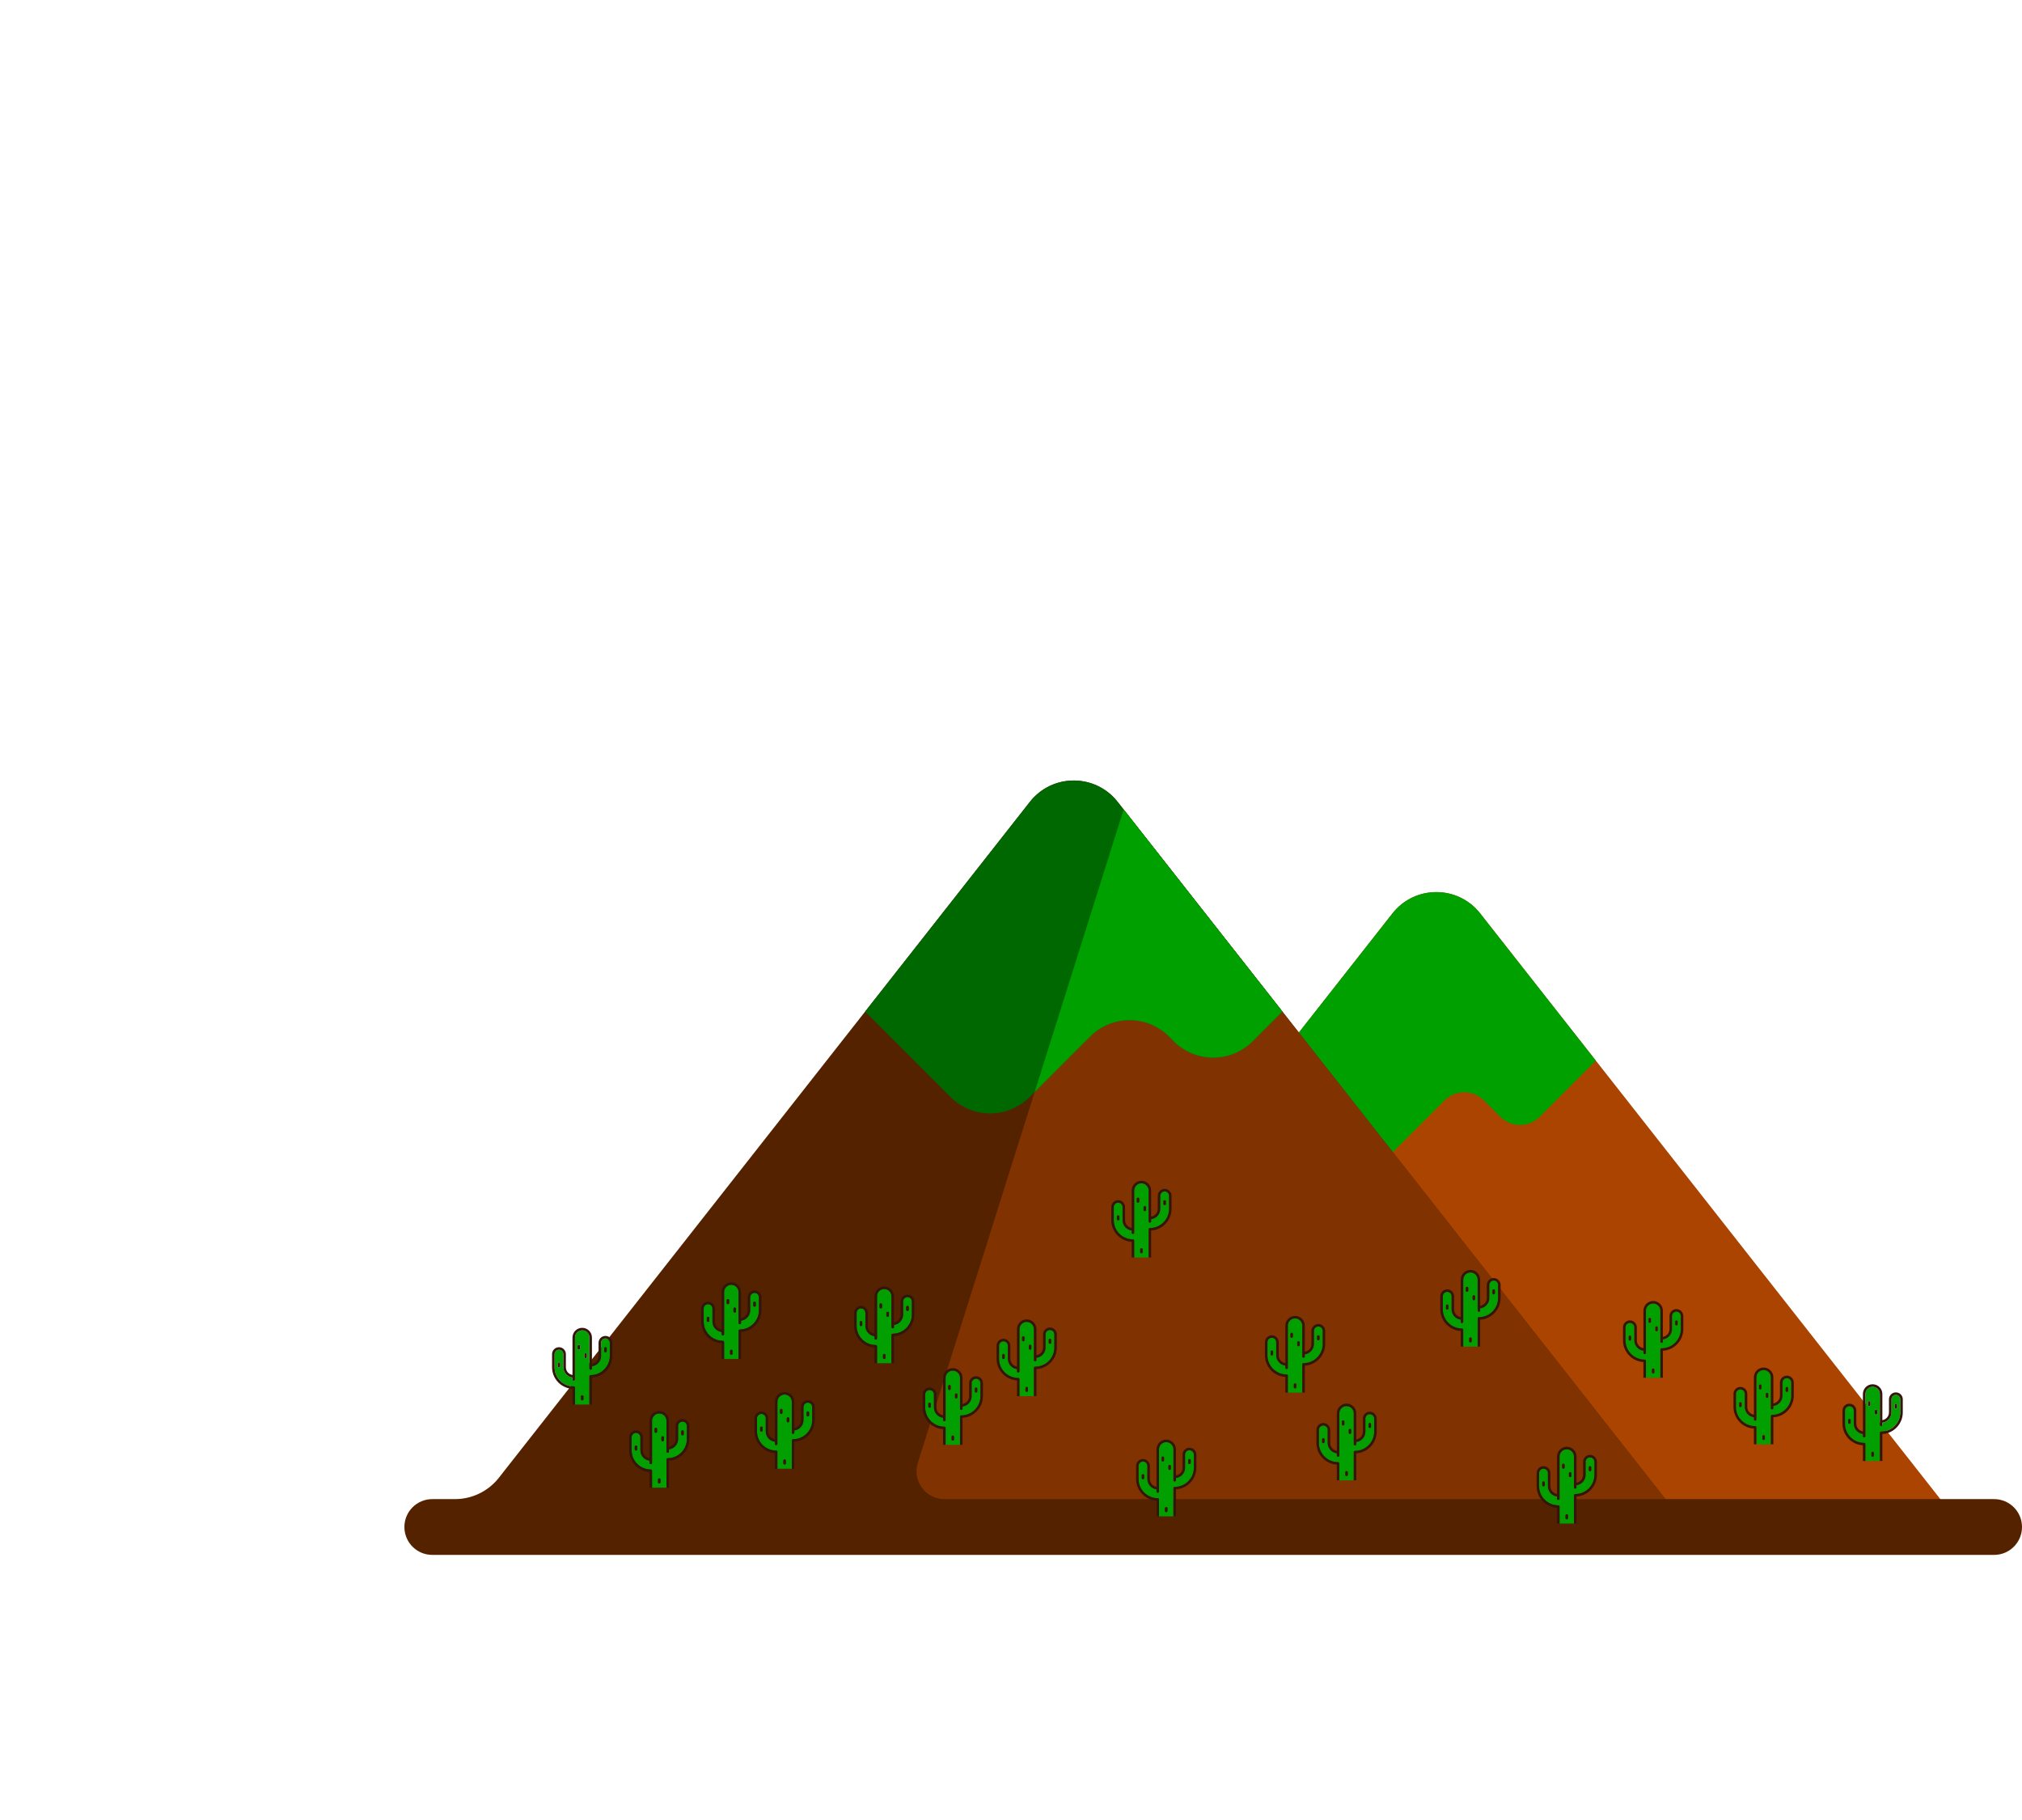 <?xml version="1.0" encoding="UTF-8" standalone="no"?>
<!-- Created with Inkscape (http://www.inkscape.org/) -->

<svg
   version="1.1"
   id="svg1"
   width="1000"
   height="900"
   viewBox="0 0 1000 900"
   sodipodi:docname="banner.svg"
   xml:space="preserve"
   inkscape:version="1.3.2 (091e20e, 2023-11-25, custom)"
   xmlns:inkscape="http://www.inkscape.org/namespaces/inkscape"
   xmlns:sodipodi="http://sodipodi.sourceforge.net/DTD/sodipodi-0.dtd"
   xmlns="http://www.w3.org/2000/svg"
   xmlns:svg="http://www.w3.org/2000/svg"><defs
     id="defs1">
	
	
	
	
	
	
	
</defs><sodipodi:namedview
     id="namedview1"
     pagecolor="#505050"
     bordercolor="#eeeeee"
     borderopacity="1"
     inkscape:showpageshadow="0"
     inkscape:pageopacity="0"
     inkscape:pagecheckerboard="0"
     inkscape:deskcolor="#505050"
     inkscape:zoom="0.19445437"
     inkscape:cx="313.69827"
     inkscape:cy="1313.9329"
     inkscape:window-width="1366"
     inkscape:window-height="745"
     inkscape:window-x="-8"
     inkscape:window-y="-8"
     inkscape:window-maximized="1"
     inkscape:current-layer="layer2" /><g
     inkscape:groupmode="layer"
     inkscape:label="Image"
     id="g1" /><g
     inkscape:groupmode="layer"
     id="layer1"
     inkscape:label="mountains" /><g
     inkscape:groupmode="layer"
     id="layer2"
     inkscape:label="cactus"><g
       id="g3"
       transform="translate(-134.546)"><path
         style="fill:#aa4400;stroke-width:1.562"
         d="M 1104.988,755.109 866.582,451.681 c -11.045,-14.056 -32.337,-14.056 -43.383,0 L 584.793,755.109 Z"
         id="path2-2" /><path
         style="fill:#00a000;fill-opacity:1;stroke-width:1.562"
         d="m 782.821,610.283 66.109,-66.109 c 5.386,-5.386 14.119,-5.386 19.505,0 l 8.081,8.081 c 5.386,5.386 14.119,5.386 19.505,0 l 27.764,-27.764 -57.205,-72.806 c -11.045,-14.056 -32.337,-14.056 -43.383,0 l -73.933,94.097 z"
         id="path3-7" /><path
         style="fill:#552200;stroke-width:1.562"
         d="M 1120.751,741.317 H 958.188 L 687.271,396.509 c -11.045,-14.056 -32.337,-14.056 -43.383,0 l -262.637,334.264 c -5.23,6.656 -13.227,10.544 -21.691,10.544 h -11.222 c -7.625,0 -13.794,6.169 -13.794,13.792 0,7.623 6.169,13.794 13.794,13.794 h 772.414 c 7.623,0 13.794,-6.169 13.794,-13.794 0,-7.623 -6.17,-13.792 -13.795,-13.792 z"
         id="path4-0" /><path
         style="fill:#803300;stroke-width:1.562"
         d="m 601.627,741.317 h 356.562 L 690.254,400.306 588.473,723.378 c -2.8,8.889 3.836,17.939 13.155,17.939 z"
         id="path5-3" /><path
         style="fill:#006800;fill-opacity:1;stroke-width:1.562"
         d="m 604.695,542.5 c 10.772,10.773 28.239,10.773 39.013,0 l 29.953,-29.953 c 10.772,-10.772 28.239,-10.772 39.013,0 l 2.367,2.367 c 10.772,10.773 28.239,10.773 39.013,0 l 14.7,-14.7 -81.481,-103.702 c -11.045,-14.056 -32.337,-14.056 -43.383,0 l -81.481,103.702 z"
         id="path6-0" /><path
         style="fill:#00a000;fill-opacity:1;stroke-width:1.562"
         d="m 715.04,514.914 c 10.772,10.773 28.239,10.773 39.013,0 l 14.7,-14.7 -78.498,-99.906 -43.991,139.637 27.398,-27.397 c 10.772,-10.772 28.239,-10.772 39.013,0 z"
         id="path7-7" /><g
         id="g2"
         transform="matrix(0.049,0,0,0.049,458.388,662.047)"><path
           style="opacity:0.99;fill:#00a000;fill-opacity:1;stroke-width:1.702"
           d="m -498.156,-3.57 c -24.38,0 -44.214,19.835 -44.214,44.214 V 172.744 c 0,53.511 -40.289,97.76 -92.121,104.082 v 22.082 c 0,7.05 -5.716,12.766 -12.766,12.766 -7.05,0 -12.766,-5.716 -12.766,-12.766 V -12.674 c 0,-40.089 -32.614,-72.703 -72.703,-72.703 -40.089,0 -72.703,32.614 -72.703,72.703 V 412.865 c 0,7.05 -5.716,12.766 -12.766,12.766 -7.05,0 -12.766,-5.716 -12.766,-12.766 v -22.082 c -51.831,-6.322 -92.121,-50.572 -92.121,-104.082 V 154.602 c 0,-24.38 -19.835,-44.214 -44.214,-44.214 -24.38,0 -44.214,19.835 -44.214,44.214 v 132.099 c 0,106.594 86.72,193.314 193.314,193.314 7.05,0 12.766,5.716 12.766,12.766 V 663.559 h 145.408 V 378.824 c 0,-7.05 5.716,-12.766 12.766,-12.766 106.594,0 193.314,-86.72 193.314,-193.314 V 40.643 c 0.002,-24.38 -19.833,-44.213 -44.213,-44.213 z M -954.531,276.347 c 0,7.05 -5.716,12.766 -12.766,12.766 -7.05,0 -12.766,-5.716 -12.766,-12.766 v -25.532 c 0,-7.05 5.716,-12.766 12.766,-12.766 7.05,0 12.766,5.716 12.766,12.766 z M -754.366,97.624 c 0,7.05 -5.716,12.766 -12.766,12.766 -7.05,0 -12.766,-5.716 -12.766,-12.766 V 72.092 c 0,-7.05 5.716,-12.766 12.766,-12.766 7.05,0 12.766,5.716 12.766,12.766 z m 34.405,510.638 c 0,7.05 -5.716,12.766 -12.766,12.766 -7.05,0 -12.766,-5.716 -12.766,-12.766 v -25.532 c 0,-7.05 5.716,-12.766 12.766,-12.766 7.05,0 12.766,5.716 12.766,12.766 z m 34.405,-425.532 c 0,7.05 -5.716,12.766 -12.766,12.766 -7.05,0 -12.766,-5.716 -12.766,-12.766 v -25.532 c 0,-7.05 5.716,-12.766 12.766,-12.766 7.05,0 12.766,5.716 12.766,12.766 z m 200.165,-59.574 c 0,7.05 -5.716,12.766 -12.766,12.766 -7.05,0 -12.766,-5.716 -12.766,-12.766 V 97.624 c 0,-7.05 5.716,-12.766 12.766,-12.766 7.05,0 12.766,5.716 12.766,12.766 z"
           id="path1" /><path
           style="fill:#34150c;stroke-width:1.702"
           d="m -498.156,-29.101 c -38.458,0 -69.746,31.289 -69.746,69.746 V 172.744 c 0,39.411 -28.882,72.189 -66.589,78.315 V -12.674 c 0,-54.167 -44.068,-98.235 -98.235,-98.235 -54.167,0 -98.235,44.068 -98.235,98.235 V 365.016 c -37.707,-6.126 -66.589,-38.904 -66.589,-78.315 V 154.602 c 0,-38.458 -31.289,-69.746 -69.746,-69.746 -38.458,0 -69.746,31.287 -69.746,69.746 v 132.099 c 0,116.385 91.328,211.843 206.08,218.478 V 663.559 c 0,0 398.673,0 196.471,0 V 391.22 c 114.752,-6.635 206.08,-102.092 206.08,-218.478 V 40.643 c 0.002,-38.458 -31.287,-69.745 -69.745,-69.745 z m 44.214,201.845 c 0,106.594 -86.72,193.314 -193.314,193.314 -7.05,0 -12.766,5.716 -12.766,12.766 V 663.559 H -805.429 V 492.783 c 0,-7.05 -5.716,-12.766 -12.766,-12.766 -106.594,0 -193.314,-86.72 -193.314,-193.314 V 154.604 c 0,-24.38 19.833,-44.214 44.214,-44.214 24.38,0 44.214,19.835 44.214,44.214 v 132.099 c 0,53.511 40.289,97.76 92.121,104.082 v 22.082 c 0,7.05 5.716,12.766 12.766,12.766 7.05,0 12.766,-5.716 12.766,-12.766 V -12.674 c -0.002,-40.089 32.613,-72.703 72.701,-72.703 40.089,0 72.703,32.614 72.703,72.703 V 298.905 c 0,7.05 5.716,12.766 12.766,12.766 7.05,0 12.766,-5.716 12.766,-12.766 v -22.082 c 51.831,-6.322 92.121,-50.572 92.121,-104.082 V 40.643 c 0,-24.38 19.835,-44.214 44.214,-44.214 24.38,0 44.214,19.835 44.214,44.214 z"
           id="path2"
           sodipodi:nodetypes="ssscssscsssssccccscssssccssssssscssscssssscsssss" /><path
           style="fill:#34150c;stroke-width:1.702"
           d="m -732.726,569.964 c -7.05,0 -12.766,5.716 -12.766,12.766 v 25.532 c 0,7.05 5.716,12.766 12.766,12.766 7.05,0 12.766,-5.716 12.766,-12.766 v -25.532 c 0,-7.05 -5.716,-12.766 -12.766,-12.766 z"
           id="path3" /><path
           style="fill:#34150c;stroke-width:1.702"
           d="m -698.321,144.432 c -7.05,0 -12.766,5.716 -12.766,12.766 v 25.532 c 0,7.05 5.716,12.766 12.766,12.766 7.05,0 12.766,-5.716 12.766,-12.766 v -25.532 c 0,-7.05 -5.716,-12.766 -12.766,-12.766 z"
           id="path4" /><path
           style="fill:#34150c;stroke-width:1.702"
           d="m -767.131,59.326 c -7.05,0 -12.766,5.716 -12.766,12.766 v 25.532 c 0,7.05 5.716,12.766 12.766,12.766 7.05,0 12.766,-5.716 12.766,-12.766 V 72.092 c 0,-7.05 -5.716,-12.766 -12.766,-12.766 z"
           id="path5" /><path
           style="fill:#34150c;stroke-width:1.702"
           d="m -498.156,84.858 c -7.05,0 -12.766,5.716 -12.766,12.766 v 25.532 c 0,7.05 5.716,12.766 12.766,12.766 7.05,0 12.766,-5.716 12.766,-12.766 V 97.624 c 0,-7.05 -5.716,-12.766 -12.766,-12.766 z"
           id="path6" /><path
           style="fill:#34150c;stroke-width:1.702"
           d="m -967.297,238.049 c -7.05,0 -12.766,5.716 -12.766,12.766 v 25.532 c 0,7.05 5.716,12.766 12.766,12.766 7.05,0 12.766,-5.716 12.766,-12.766 v -25.532 c 0,-7.05 -5.716,-12.766 -12.766,-12.766 z"
           id="path7" /></g><g
         id="g2-6"
         transform="matrix(0.049,0,0,0.049,532.124,639.51)"><path
           style="opacity:0.99;fill:#00a000;fill-opacity:1;stroke-width:1.702"
           d="m -498.156,-3.57 c -24.38,0 -44.214,19.835 -44.214,44.214 V 172.744 c 0,53.511 -40.289,97.76 -92.121,104.082 v 22.082 c 0,7.05 -5.716,12.766 -12.766,12.766 -7.05,0 -12.766,-5.716 -12.766,-12.766 V -12.674 c 0,-40.089 -32.614,-72.703 -72.703,-72.703 -40.089,0 -72.703,32.614 -72.703,72.703 V 412.865 c 0,7.05 -5.716,12.766 -12.766,12.766 -7.05,0 -12.766,-5.716 -12.766,-12.766 v -22.082 c -51.831,-6.322 -92.121,-50.572 -92.121,-104.082 V 154.602 c 0,-24.38 -19.835,-44.214 -44.214,-44.214 -24.38,0 -44.214,19.835 -44.214,44.214 v 132.099 c 0,106.594 86.72,193.314 193.314,193.314 7.05,0 12.766,5.716 12.766,12.766 V 663.559 h 145.408 V 378.824 c 0,-7.05 5.716,-12.766 12.766,-12.766 106.594,0 193.314,-86.72 193.314,-193.314 V 40.643 c 0.002,-24.38 -19.833,-44.213 -44.213,-44.213 z M -954.531,276.347 c 0,7.05 -5.716,12.766 -12.766,12.766 -7.05,0 -12.766,-5.716 -12.766,-12.766 v -25.532 c 0,-7.05 5.716,-12.766 12.766,-12.766 7.05,0 12.766,5.716 12.766,12.766 z M -754.366,97.624 c 0,7.05 -5.716,12.766 -12.766,12.766 -7.05,0 -12.766,-5.716 -12.766,-12.766 V 72.092 c 0,-7.05 5.716,-12.766 12.766,-12.766 7.05,0 12.766,5.716 12.766,12.766 z m 34.405,510.638 c 0,7.05 -5.716,12.766 -12.766,12.766 -7.05,0 -12.766,-5.716 -12.766,-12.766 v -25.532 c 0,-7.05 5.716,-12.766 12.766,-12.766 7.05,0 12.766,5.716 12.766,12.766 z m 34.405,-425.532 c 0,7.05 -5.716,12.766 -12.766,12.766 -7.05,0 -12.766,-5.716 -12.766,-12.766 v -25.532 c 0,-7.05 5.716,-12.766 12.766,-12.766 7.05,0 12.766,5.716 12.766,12.766 z m 200.165,-59.574 c 0,7.05 -5.716,12.766 -12.766,12.766 -7.05,0 -12.766,-5.716 -12.766,-12.766 V 97.624 c 0,-7.05 5.716,-12.766 12.766,-12.766 7.05,0 12.766,5.716 12.766,12.766 z"
           id="path1-5" /><path
           style="fill:#34150c;stroke-width:1.702"
           d="m -498.156,-29.101 c -38.458,0 -69.746,31.289 -69.746,69.746 V 172.744 c 0,39.411 -28.882,72.189 -66.589,78.315 V -12.674 c 0,-54.167 -44.068,-98.235 -98.235,-98.235 -54.167,0 -98.235,44.068 -98.235,98.235 V 365.016 c -37.707,-6.126 -66.589,-38.904 -66.589,-78.315 V 154.602 c 0,-38.458 -31.289,-69.746 -69.746,-69.746 -38.458,0 -69.746,31.287 -69.746,69.746 v 132.099 c 0,116.385 91.328,211.843 206.08,218.478 V 663.559 c 0,0 398.673,0 196.471,0 V 391.22 c 114.752,-6.635 206.08,-102.092 206.08,-218.478 V 40.643 c 0.002,-38.458 -31.287,-69.745 -69.745,-69.745 z m 44.214,201.845 c 0,106.594 -86.72,193.314 -193.314,193.314 -7.05,0 -12.766,5.716 -12.766,12.766 V 663.559 H -805.429 V 492.783 c 0,-7.05 -5.716,-12.766 -12.766,-12.766 -106.594,0 -193.314,-86.72 -193.314,-193.314 V 154.604 c 0,-24.38 19.833,-44.214 44.214,-44.214 24.38,0 44.214,19.835 44.214,44.214 v 132.099 c 0,53.511 40.289,97.76 92.121,104.082 v 22.082 c 0,7.05 5.716,12.766 12.766,12.766 7.05,0 12.766,-5.716 12.766,-12.766 V -12.674 c -0.002,-40.089 32.613,-72.703 72.701,-72.703 40.089,0 72.703,32.614 72.703,72.703 V 298.905 c 0,7.05 5.716,12.766 12.766,12.766 7.05,0 12.766,-5.716 12.766,-12.766 v -22.082 c 51.831,-6.322 92.121,-50.572 92.121,-104.082 V 40.643 c 0,-24.38 19.835,-44.214 44.214,-44.214 24.38,0 44.214,19.835 44.214,44.214 z"
           id="path2-4"
           sodipodi:nodetypes="ssscssscsssssccccscssssccssssssscssscssssscsssss" /><path
           style="fill:#34150c;stroke-width:1.702"
           d="m -732.726,569.964 c -7.05,0 -12.766,5.716 -12.766,12.766 v 25.532 c 0,7.05 5.716,12.766 12.766,12.766 7.05,0 12.766,-5.716 12.766,-12.766 v -25.532 c 0,-7.05 -5.716,-12.766 -12.766,-12.766 z"
           id="path3-0" /><path
           style="fill:#34150c;stroke-width:1.702"
           d="m -698.321,144.432 c -7.05,0 -12.766,5.716 -12.766,12.766 v 25.532 c 0,7.05 5.716,12.766 12.766,12.766 7.05,0 12.766,-5.716 12.766,-12.766 v -25.532 c 0,-7.05 -5.716,-12.766 -12.766,-12.766 z"
           id="path4-01" /><path
           style="fill:#34150c;stroke-width:1.702"
           d="m -767.131,59.326 c -7.05,0 -12.766,5.716 -12.766,12.766 v 25.532 c 0,7.05 5.716,12.766 12.766,12.766 7.05,0 12.766,-5.716 12.766,-12.766 V 72.092 c 0,-7.05 -5.716,-12.766 -12.766,-12.766 z"
           id="path5-8" /><path
           style="fill:#34150c;stroke-width:1.702"
           d="m -498.156,84.858 c -7.05,0 -12.766,5.716 -12.766,12.766 v 25.532 c 0,7.05 5.716,12.766 12.766,12.766 7.05,0 12.766,-5.716 12.766,-12.766 V 97.624 c 0,-7.05 -5.716,-12.766 -12.766,-12.766 z"
           id="path6-1" /><path
           style="fill:#34150c;stroke-width:1.702"
           d="m -967.297,238.049 c -7.05,0 -12.766,5.716 -12.766,12.766 v 25.532 c 0,7.05 5.716,12.766 12.766,12.766 7.05,0 12.766,-5.716 12.766,-12.766 v -25.532 c 0,-7.05 -5.716,-12.766 -12.766,-12.766 z"
           id="path7-2" /></g><g
         id="g2-61"
         transform="matrix(0.049,0,0,0.049,496.488,703.146)"><path
           style="opacity:0.99;fill:#00a000;fill-opacity:1;stroke-width:1.702"
           d="m -498.156,-3.57 c -24.38,0 -44.214,19.835 -44.214,44.214 V 172.744 c 0,53.511 -40.289,97.76 -92.121,104.082 v 22.082 c 0,7.05 -5.716,12.766 -12.766,12.766 -7.05,0 -12.766,-5.716 -12.766,-12.766 V -12.674 c 0,-40.089 -32.614,-72.703 -72.703,-72.703 -40.089,0 -72.703,32.614 -72.703,72.703 V 412.865 c 0,7.05 -5.716,12.766 -12.766,12.766 -7.05,0 -12.766,-5.716 -12.766,-12.766 v -22.082 c -51.831,-6.322 -92.121,-50.572 -92.121,-104.082 V 154.602 c 0,-24.38 -19.835,-44.214 -44.214,-44.214 -24.38,0 -44.214,19.835 -44.214,44.214 v 132.099 c 0,106.594 86.72,193.314 193.314,193.314 7.05,0 12.766,5.716 12.766,12.766 V 663.559 h 145.408 V 378.824 c 0,-7.05 5.716,-12.766 12.766,-12.766 106.594,0 193.314,-86.72 193.314,-193.314 V 40.643 c 0.002,-24.38 -19.833,-44.213 -44.213,-44.213 z M -954.531,276.347 c 0,7.05 -5.716,12.766 -12.766,12.766 -7.05,0 -12.766,-5.716 -12.766,-12.766 v -25.532 c 0,-7.05 5.716,-12.766 12.766,-12.766 7.05,0 12.766,5.716 12.766,12.766 z M -754.366,97.624 c 0,7.05 -5.716,12.766 -12.766,12.766 -7.05,0 -12.766,-5.716 -12.766,-12.766 V 72.092 c 0,-7.05 5.716,-12.766 12.766,-12.766 7.05,0 12.766,5.716 12.766,12.766 z m 34.405,510.638 c 0,7.05 -5.716,12.766 -12.766,12.766 -7.05,0 -12.766,-5.716 -12.766,-12.766 v -25.532 c 0,-7.05 5.716,-12.766 12.766,-12.766 7.05,0 12.766,5.716 12.766,12.766 z m 34.405,-425.532 c 0,7.05 -5.716,12.766 -12.766,12.766 -7.05,0 -12.766,-5.716 -12.766,-12.766 v -25.532 c 0,-7.05 5.716,-12.766 12.766,-12.766 7.05,0 12.766,5.716 12.766,12.766 z m 200.165,-59.574 c 0,7.05 -5.716,12.766 -12.766,12.766 -7.05,0 -12.766,-5.716 -12.766,-12.766 V 97.624 c 0,-7.05 5.716,-12.766 12.766,-12.766 7.05,0 12.766,5.716 12.766,12.766 z"
           id="path1-2" /><path
           style="fill:#34150c;stroke-width:1.702"
           d="m -498.156,-29.101 c -38.458,0 -69.746,31.289 -69.746,69.746 V 172.744 c 0,39.411 -28.882,72.189 -66.589,78.315 V -12.674 c 0,-54.167 -44.068,-98.235 -98.235,-98.235 -54.167,0 -98.235,44.068 -98.235,98.235 V 365.016 c -37.707,-6.126 -66.589,-38.904 -66.589,-78.315 V 154.602 c 0,-38.458 -31.289,-69.746 -69.746,-69.746 -38.458,0 -69.746,31.287 -69.746,69.746 v 132.099 c 0,116.385 91.328,211.843 206.08,218.478 V 663.559 c 0,0 398.673,0 196.471,0 V 391.22 c 114.752,-6.635 206.08,-102.092 206.08,-218.478 V 40.643 c 0.002,-38.458 -31.287,-69.745 -69.745,-69.745 z m 44.214,201.845 c 0,106.594 -86.72,193.314 -193.314,193.314 -7.05,0 -12.766,5.716 -12.766,12.766 V 663.559 H -805.429 V 492.783 c 0,-7.05 -5.716,-12.766 -12.766,-12.766 -106.594,0 -193.314,-86.72 -193.314,-193.314 V 154.604 c 0,-24.38 19.833,-44.214 44.214,-44.214 24.38,0 44.214,19.835 44.214,44.214 v 132.099 c 0,53.511 40.289,97.76 92.121,104.082 v 22.082 c 0,7.05 5.716,12.766 12.766,12.766 7.05,0 12.766,-5.716 12.766,-12.766 V -12.674 c -0.002,-40.089 32.613,-72.703 72.701,-72.703 40.089,0 72.703,32.614 72.703,72.703 V 298.905 c 0,7.05 5.716,12.766 12.766,12.766 7.05,0 12.766,-5.716 12.766,-12.766 v -22.082 c 51.831,-6.322 92.121,-50.572 92.121,-104.082 V 40.643 c 0,-24.38 19.835,-44.214 44.214,-44.214 24.38,0 44.214,19.835 44.214,44.214 z"
           id="path2-5"
           sodipodi:nodetypes="ssscssscsssssccccscssssccssssssscssscssssscsssss" /><path
           style="fill:#34150c;stroke-width:1.702"
           d="m -732.726,569.964 c -7.05,0 -12.766,5.716 -12.766,12.766 v 25.532 c 0,7.05 5.716,12.766 12.766,12.766 7.05,0 12.766,-5.716 12.766,-12.766 v -25.532 c 0,-7.05 -5.716,-12.766 -12.766,-12.766 z"
           id="path3-2" /><path
           style="fill:#34150c;stroke-width:1.702"
           d="m -698.321,144.432 c -7.05,0 -12.766,5.716 -12.766,12.766 v 25.532 c 0,7.05 5.716,12.766 12.766,12.766 7.05,0 12.766,-5.716 12.766,-12.766 v -25.532 c 0,-7.05 -5.716,-12.766 -12.766,-12.766 z"
           id="path4-5" /><path
           style="fill:#34150c;stroke-width:1.702"
           d="m -767.131,59.326 c -7.05,0 -12.766,5.716 -12.766,12.766 v 25.532 c 0,7.05 5.716,12.766 12.766,12.766 7.05,0 12.766,-5.716 12.766,-12.766 V 72.092 c 0,-7.05 -5.716,-12.766 -12.766,-12.766 z"
           id="path5-2" /><path
           style="fill:#34150c;stroke-width:1.702"
           d="m -498.156,84.858 c -7.05,0 -12.766,5.716 -12.766,12.766 v 25.532 c 0,7.05 5.716,12.766 12.766,12.766 7.05,0 12.766,-5.716 12.766,-12.766 V 97.624 c 0,-7.05 -5.716,-12.766 -12.766,-12.766 z"
           id="path6-08" /><path
           style="fill:#34150c;stroke-width:1.702"
           d="m -967.297,238.049 c -7.05,0 -12.766,5.716 -12.766,12.766 v 25.532 c 0,7.05 5.716,12.766 12.766,12.766 7.05,0 12.766,-5.716 12.766,-12.766 v -25.532 c 0,-7.05 -5.716,-12.766 -12.766,-12.766 z"
           id="path7-6" /></g><g
         id="g2-2"
         transform="matrix(0.049,0,0,0.049,558.488,693.783)"><path
           style="opacity:0.99;fill:#00a000;fill-opacity:1;stroke-width:1.702"
           d="m -498.156,-3.57 c -24.38,0 -44.214,19.835 -44.214,44.214 V 172.744 c 0,53.511 -40.289,97.76 -92.121,104.082 v 22.082 c 0,7.05 -5.716,12.766 -12.766,12.766 -7.05,0 -12.766,-5.716 -12.766,-12.766 V -12.674 c 0,-40.089 -32.614,-72.703 -72.703,-72.703 -40.089,0 -72.703,32.614 -72.703,72.703 V 412.865 c 0,7.05 -5.716,12.766 -12.766,12.766 -7.05,0 -12.766,-5.716 -12.766,-12.766 v -22.082 c -51.831,-6.322 -92.121,-50.572 -92.121,-104.082 V 154.602 c 0,-24.38 -19.835,-44.214 -44.214,-44.214 -24.38,0 -44.214,19.835 -44.214,44.214 v 132.099 c 0,106.594 86.72,193.314 193.314,193.314 7.05,0 12.766,5.716 12.766,12.766 V 663.559 h 145.408 V 378.824 c 0,-7.05 5.716,-12.766 12.766,-12.766 106.594,0 193.314,-86.72 193.314,-193.314 V 40.643 c 0.002,-24.38 -19.833,-44.213 -44.213,-44.213 z M -954.531,276.347 c 0,7.05 -5.716,12.766 -12.766,12.766 -7.05,0 -12.766,-5.716 -12.766,-12.766 v -25.532 c 0,-7.05 5.716,-12.766 12.766,-12.766 7.05,0 12.766,5.716 12.766,12.766 z M -754.366,97.624 c 0,7.05 -5.716,12.766 -12.766,12.766 -7.05,0 -12.766,-5.716 -12.766,-12.766 V 72.092 c 0,-7.05 5.716,-12.766 12.766,-12.766 7.05,0 12.766,5.716 12.766,12.766 z m 34.405,510.638 c 0,7.05 -5.716,12.766 -12.766,12.766 -7.05,0 -12.766,-5.716 -12.766,-12.766 v -25.532 c 0,-7.05 5.716,-12.766 12.766,-12.766 7.05,0 12.766,5.716 12.766,12.766 z m 34.405,-425.532 c 0,7.05 -5.716,12.766 -12.766,12.766 -7.05,0 -12.766,-5.716 -12.766,-12.766 v -25.532 c 0,-7.05 5.716,-12.766 12.766,-12.766 7.05,0 12.766,5.716 12.766,12.766 z m 200.165,-59.574 c 0,7.05 -5.716,12.766 -12.766,12.766 -7.05,0 -12.766,-5.716 -12.766,-12.766 V 97.624 c 0,-7.05 5.716,-12.766 12.766,-12.766 7.05,0 12.766,5.716 12.766,12.766 z"
           id="path1-9" /><path
           style="fill:#34150c;stroke-width:1.702"
           d="m -498.156,-29.101 c -38.458,0 -69.746,31.289 -69.746,69.746 V 172.744 c 0,39.411 -28.882,72.189 -66.589,78.315 V -12.674 c 0,-54.167 -44.068,-98.235 -98.235,-98.235 -54.167,0 -98.235,44.068 -98.235,98.235 V 365.016 c -37.707,-6.126 -66.589,-38.904 -66.589,-78.315 V 154.602 c 0,-38.458 -31.289,-69.746 -69.746,-69.746 -38.458,0 -69.746,31.287 -69.746,69.746 v 132.099 c 0,116.385 91.328,211.843 206.08,218.478 V 663.559 c 0,0 398.673,0 196.471,0 V 391.22 c 114.752,-6.635 206.08,-102.092 206.08,-218.478 V 40.643 c 0.002,-38.458 -31.287,-69.745 -69.745,-69.745 z m 44.214,201.845 c 0,106.594 -86.72,193.314 -193.314,193.314 -7.05,0 -12.766,5.716 -12.766,12.766 V 663.559 H -805.429 V 492.783 c 0,-7.05 -5.716,-12.766 -12.766,-12.766 -106.594,0 -193.314,-86.72 -193.314,-193.314 V 154.604 c 0,-24.38 19.833,-44.214 44.214,-44.214 24.38,0 44.214,19.835 44.214,44.214 v 132.099 c 0,53.511 40.289,97.76 92.121,104.082 v 22.082 c 0,7.05 5.716,12.766 12.766,12.766 7.05,0 12.766,-5.716 12.766,-12.766 V -12.674 c -0.002,-40.089 32.613,-72.703 72.701,-72.703 40.089,0 72.703,32.614 72.703,72.703 V 298.905 c 0,7.05 5.716,12.766 12.766,12.766 7.05,0 12.766,-5.716 12.766,-12.766 v -22.082 c 51.831,-6.322 92.121,-50.572 92.121,-104.082 V 40.643 c 0,-24.38 19.835,-44.214 44.214,-44.214 24.38,0 44.214,19.835 44.214,44.214 z"
           id="path2-8"
           sodipodi:nodetypes="ssscssscsssssccccscssssccssssssscssscssssscsssss" /><path
           style="fill:#34150c;stroke-width:1.702"
           d="m -732.726,569.964 c -7.05,0 -12.766,5.716 -12.766,12.766 v 25.532 c 0,7.05 5.716,12.766 12.766,12.766 7.05,0 12.766,-5.716 12.766,-12.766 v -25.532 c 0,-7.05 -5.716,-12.766 -12.766,-12.766 z"
           id="path3-1" /><path
           style="fill:#34150c;stroke-width:1.702"
           d="m -698.321,144.432 c -7.05,0 -12.766,5.716 -12.766,12.766 v 25.532 c 0,7.05 5.716,12.766 12.766,12.766 7.05,0 12.766,-5.716 12.766,-12.766 v -25.532 c 0,-7.05 -5.716,-12.766 -12.766,-12.766 z"
           id="path4-1" /><path
           style="fill:#34150c;stroke-width:1.702"
           d="m -767.131,59.326 c -7.05,0 -12.766,5.716 -12.766,12.766 v 25.532 c 0,7.05 5.716,12.766 12.766,12.766 7.05,0 12.766,-5.716 12.766,-12.766 V 72.092 c 0,-7.05 -5.716,-12.766 -12.766,-12.766 z"
           id="path5-5" /><path
           style="fill:#34150c;stroke-width:1.702"
           d="m -498.156,84.858 c -7.05,0 -12.766,5.716 -12.766,12.766 v 25.532 c 0,7.05 5.716,12.766 12.766,12.766 7.05,0 12.766,-5.716 12.766,-12.766 V 97.624 c 0,-7.05 -5.716,-12.766 -12.766,-12.766 z"
           id="path6-8" /><path
           style="fill:#34150c;stroke-width:1.702"
           d="m -967.297,238.049 c -7.05,0 -12.766,5.716 -12.766,12.766 v 25.532 c 0,7.05 5.716,12.766 12.766,12.766 7.05,0 12.766,-5.716 12.766,-12.766 v -25.532 c 0,-7.05 -5.716,-12.766 -12.766,-12.766 z"
           id="path7-23" /></g><g
         id="g2-7"
         transform="matrix(0.049,0,0,0.049,607.761,641.601)"><path
           style="opacity:0.99;fill:#00a000;fill-opacity:1;stroke-width:1.702"
           d="m -498.156,-3.57 c -24.38,0 -44.214,19.835 -44.214,44.214 V 172.744 c 0,53.511 -40.289,97.76 -92.121,104.082 v 22.082 c 0,7.05 -5.716,12.766 -12.766,12.766 -7.05,0 -12.766,-5.716 -12.766,-12.766 V -12.674 c 0,-40.089 -32.614,-72.703 -72.703,-72.703 -40.089,0 -72.703,32.614 -72.703,72.703 V 412.865 c 0,7.05 -5.716,12.766 -12.766,12.766 -7.05,0 -12.766,-5.716 -12.766,-12.766 v -22.082 c -51.831,-6.322 -92.121,-50.572 -92.121,-104.082 V 154.602 c 0,-24.38 -19.835,-44.214 -44.214,-44.214 -24.38,0 -44.214,19.835 -44.214,44.214 v 132.099 c 0,106.594 86.72,193.314 193.314,193.314 7.05,0 12.766,5.716 12.766,12.766 V 663.559 h 145.408 V 378.824 c 0,-7.05 5.716,-12.766 12.766,-12.766 106.594,0 193.314,-86.72 193.314,-193.314 V 40.643 c 0.002,-24.38 -19.833,-44.213 -44.213,-44.213 z M -954.531,276.347 c 0,7.05 -5.716,12.766 -12.766,12.766 -7.05,0 -12.766,-5.716 -12.766,-12.766 v -25.532 c 0,-7.05 5.716,-12.766 12.766,-12.766 7.05,0 12.766,5.716 12.766,12.766 z M -754.366,97.624 c 0,7.05 -5.716,12.766 -12.766,12.766 -7.05,0 -12.766,-5.716 -12.766,-12.766 V 72.092 c 0,-7.05 5.716,-12.766 12.766,-12.766 7.05,0 12.766,5.716 12.766,12.766 z m 34.405,510.638 c 0,7.05 -5.716,12.766 -12.766,12.766 -7.05,0 -12.766,-5.716 -12.766,-12.766 v -25.532 c 0,-7.05 5.716,-12.766 12.766,-12.766 7.05,0 12.766,5.716 12.766,12.766 z m 34.405,-425.532 c 0,7.05 -5.716,12.766 -12.766,12.766 -7.05,0 -12.766,-5.716 -12.766,-12.766 v -25.532 c 0,-7.05 5.716,-12.766 12.766,-12.766 7.05,0 12.766,5.716 12.766,12.766 z m 200.165,-59.574 c 0,7.05 -5.716,12.766 -12.766,12.766 -7.05,0 -12.766,-5.716 -12.766,-12.766 V 97.624 c 0,-7.05 5.716,-12.766 12.766,-12.766 7.05,0 12.766,5.716 12.766,12.766 z"
           id="path1-93" /><path
           style="fill:#34150c;stroke-width:1.702"
           d="m -498.156,-29.101 c -38.458,0 -69.746,31.289 -69.746,69.746 V 172.744 c 0,39.411 -28.882,72.189 -66.589,78.315 V -12.674 c 0,-54.167 -44.068,-98.235 -98.235,-98.235 -54.167,0 -98.235,44.068 -98.235,98.235 V 365.016 c -37.707,-6.126 -66.589,-38.904 -66.589,-78.315 V 154.602 c 0,-38.458 -31.289,-69.746 -69.746,-69.746 -38.458,0 -69.746,31.287 -69.746,69.746 v 132.099 c 0,116.385 91.328,211.843 206.08,218.478 V 663.559 c 0,0 398.673,0 196.471,0 V 391.22 c 114.752,-6.635 206.08,-102.092 206.08,-218.478 V 40.643 c 0.002,-38.458 -31.287,-69.745 -69.745,-69.745 z m 44.214,201.845 c 0,106.594 -86.72,193.314 -193.314,193.314 -7.05,0 -12.766,5.716 -12.766,12.766 V 663.559 H -805.429 V 492.783 c 0,-7.05 -5.716,-12.766 -12.766,-12.766 -106.594,0 -193.314,-86.72 -193.314,-193.314 V 154.604 c 0,-24.38 19.833,-44.214 44.214,-44.214 24.38,0 44.214,19.835 44.214,44.214 v 132.099 c 0,53.511 40.289,97.76 92.121,104.082 v 22.082 c 0,7.05 5.716,12.766 12.766,12.766 7.05,0 12.766,-5.716 12.766,-12.766 V -12.674 c -0.002,-40.089 32.613,-72.703 72.701,-72.703 40.089,0 72.703,32.614 72.703,72.703 V 298.905 c 0,7.05 5.716,12.766 12.766,12.766 7.05,0 12.766,-5.716 12.766,-12.766 v -22.082 c 51.831,-6.322 92.121,-50.572 92.121,-104.082 V 40.643 c 0,-24.38 19.835,-44.214 44.214,-44.214 24.38,0 44.214,19.835 44.214,44.214 z"
           id="path2-1"
           sodipodi:nodetypes="ssscssscsssssccccscssssccssssssscssscssssscsssss" /><path
           style="fill:#34150c;stroke-width:1.702"
           d="m -732.726,569.964 c -7.05,0 -12.766,5.716 -12.766,12.766 v 25.532 c 0,7.05 5.716,12.766 12.766,12.766 7.05,0 12.766,-5.716 12.766,-12.766 v -25.532 c 0,-7.05 -5.716,-12.766 -12.766,-12.766 z"
           id="path3-3" /><path
           style="fill:#34150c;stroke-width:1.702"
           d="m -698.321,144.432 c -7.05,0 -12.766,5.716 -12.766,12.766 v 25.532 c 0,7.05 5.716,12.766 12.766,12.766 7.05,0 12.766,-5.716 12.766,-12.766 v -25.532 c 0,-7.05 -5.716,-12.766 -12.766,-12.766 z"
           id="path4-4" /><path
           style="fill:#34150c;stroke-width:1.702"
           d="m -767.131,59.326 c -7.05,0 -12.766,5.716 -12.766,12.766 v 25.532 c 0,7.05 5.716,12.766 12.766,12.766 7.05,0 12.766,-5.716 12.766,-12.766 V 72.092 c 0,-7.05 -5.716,-12.766 -12.766,-12.766 z"
           id="path5-0" /><path
           style="fill:#34150c;stroke-width:1.702"
           d="m -498.156,84.858 c -7.05,0 -12.766,5.716 -12.766,12.766 v 25.532 c 0,7.05 5.716,12.766 12.766,12.766 7.05,0 12.766,-5.716 12.766,-12.766 V 97.624 c 0,-7.05 -5.716,-12.766 -12.766,-12.766 z"
           id="path6-6" /><path
           style="fill:#34150c;stroke-width:1.702"
           d="m -967.297,238.049 c -7.05,0 -12.766,5.716 -12.766,12.766 v 25.532 c 0,7.05 5.716,12.766 12.766,12.766 7.05,0 12.766,-5.716 12.766,-12.766 v -25.532 c 0,-7.05 -5.716,-12.766 -12.766,-12.766 z"
           id="path7-3" /></g><g
         id="g2-9"
         transform="matrix(0.049,0,0,0.049,678.215,657.874)"><path
           style="opacity:0.99;fill:#00a000;fill-opacity:1;stroke-width:1.702"
           d="m -498.156,-3.57 c -24.38,0 -44.214,19.835 -44.214,44.214 V 172.744 c 0,53.511 -40.289,97.76 -92.121,104.082 v 22.082 c 0,7.05 -5.716,12.766 -12.766,12.766 -7.05,0 -12.766,-5.716 -12.766,-12.766 V -12.674 c 0,-40.089 -32.614,-72.703 -72.703,-72.703 -40.089,0 -72.703,32.614 -72.703,72.703 V 412.865 c 0,7.05 -5.716,12.766 -12.766,12.766 -7.05,0 -12.766,-5.716 -12.766,-12.766 v -22.082 c -51.831,-6.322 -92.121,-50.572 -92.121,-104.082 V 154.602 c 0,-24.38 -19.835,-44.214 -44.214,-44.214 -24.38,0 -44.214,19.835 -44.214,44.214 v 132.099 c 0,106.594 86.72,193.314 193.314,193.314 7.05,0 12.766,5.716 12.766,12.766 V 663.559 h 145.408 V 378.824 c 0,-7.05 5.716,-12.766 12.766,-12.766 106.594,0 193.314,-86.72 193.314,-193.314 V 40.643 c 0.002,-24.38 -19.833,-44.213 -44.213,-44.213 z M -954.531,276.347 c 0,7.05 -5.716,12.766 -12.766,12.766 -7.05,0 -12.766,-5.716 -12.766,-12.766 v -25.532 c 0,-7.05 5.716,-12.766 12.766,-12.766 7.05,0 12.766,5.716 12.766,12.766 z M -754.366,97.624 c 0,7.05 -5.716,12.766 -12.766,12.766 -7.05,0 -12.766,-5.716 -12.766,-12.766 V 72.092 c 0,-7.05 5.716,-12.766 12.766,-12.766 7.05,0 12.766,5.716 12.766,12.766 z m 34.405,510.638 c 0,7.05 -5.716,12.766 -12.766,12.766 -7.05,0 -12.766,-5.716 -12.766,-12.766 v -25.532 c 0,-7.05 5.716,-12.766 12.766,-12.766 7.05,0 12.766,5.716 12.766,12.766 z m 34.405,-425.532 c 0,7.05 -5.716,12.766 -12.766,12.766 -7.05,0 -12.766,-5.716 -12.766,-12.766 v -25.532 c 0,-7.05 5.716,-12.766 12.766,-12.766 7.05,0 12.766,5.716 12.766,12.766 z m 200.165,-59.574 c 0,7.05 -5.716,12.766 -12.766,12.766 -7.05,0 -12.766,-5.716 -12.766,-12.766 V 97.624 c 0,-7.05 5.716,-12.766 12.766,-12.766 7.05,0 12.766,5.716 12.766,12.766 z"
           id="path1-58" /><path
           style="fill:#34150c;stroke-width:1.702"
           d="m -498.156,-29.101 c -38.458,0 -69.746,31.289 -69.746,69.746 V 172.744 c 0,39.411 -28.882,72.189 -66.589,78.315 V -12.674 c 0,-54.167 -44.068,-98.235 -98.235,-98.235 -54.167,0 -98.235,44.068 -98.235,98.235 V 365.016 c -37.707,-6.126 -66.589,-38.904 -66.589,-78.315 V 154.602 c 0,-38.458 -31.289,-69.746 -69.746,-69.746 -38.458,0 -69.746,31.287 -69.746,69.746 v 132.099 c 0,116.385 91.328,211.843 206.08,218.478 V 663.559 c 0,0 398.673,0 196.471,0 V 391.22 c 114.752,-6.635 206.08,-102.092 206.08,-218.478 V 40.643 c 0.002,-38.458 -31.287,-69.745 -69.745,-69.745 z m 44.214,201.845 c 0,106.594 -86.72,193.314 -193.314,193.314 -7.05,0 -12.766,5.716 -12.766,12.766 V 663.559 H -805.429 V 492.783 c 0,-7.05 -5.716,-12.766 -12.766,-12.766 -106.594,0 -193.314,-86.72 -193.314,-193.314 V 154.604 c 0,-24.38 19.833,-44.214 44.214,-44.214 24.38,0 44.214,19.835 44.214,44.214 v 132.099 c 0,53.511 40.289,97.76 92.121,104.082 v 22.082 c 0,7.05 5.716,12.766 12.766,12.766 7.05,0 12.766,-5.716 12.766,-12.766 V -12.674 c -0.002,-40.089 32.613,-72.703 72.701,-72.703 40.089,0 72.703,32.614 72.703,72.703 V 298.905 c 0,7.05 5.716,12.766 12.766,12.766 7.05,0 12.766,-5.716 12.766,-12.766 v -22.082 c 51.831,-6.322 92.121,-50.572 92.121,-104.082 V 40.643 c 0,-24.38 19.835,-44.214 44.214,-44.214 24.38,0 44.214,19.835 44.214,44.214 z"
           id="path2-48"
           sodipodi:nodetypes="ssscssscsssssccccscssssccssssssscssscssssscsssss" /><path
           style="fill:#34150c;stroke-width:1.702"
           d="m -732.726,569.964 c -7.05,0 -12.766,5.716 -12.766,12.766 v 25.532 c 0,7.05 5.716,12.766 12.766,12.766 7.05,0 12.766,-5.716 12.766,-12.766 v -25.532 c 0,-7.05 -5.716,-12.766 -12.766,-12.766 z"
           id="path3-70" /><path
           style="fill:#34150c;stroke-width:1.702"
           d="m -698.321,144.432 c -7.05,0 -12.766,5.716 -12.766,12.766 v 25.532 c 0,7.05 5.716,12.766 12.766,12.766 7.05,0 12.766,-5.716 12.766,-12.766 v -25.532 c 0,-7.05 -5.716,-12.766 -12.766,-12.766 z"
           id="path4-8" /><path
           style="fill:#34150c;stroke-width:1.702"
           d="m -767.131,59.326 c -7.05,0 -12.766,5.716 -12.766,12.766 v 25.532 c 0,7.05 5.716,12.766 12.766,12.766 7.05,0 12.766,-5.716 12.766,-12.766 V 72.092 c 0,-7.05 -5.716,-12.766 -12.766,-12.766 z"
           id="path5-7" /><path
           style="fill:#34150c;stroke-width:1.702"
           d="m -498.156,84.858 c -7.05,0 -12.766,5.716 -12.766,12.766 v 25.532 c 0,7.05 5.716,12.766 12.766,12.766 7.05,0 12.766,-5.716 12.766,-12.766 V 97.624 c 0,-7.05 -5.716,-12.766 -12.766,-12.766 z"
           id="path6-69" /><path
           style="fill:#34150c;stroke-width:1.702"
           d="m -967.297,238.049 c -7.05,0 -12.766,5.716 -12.766,12.766 v 25.532 c 0,7.05 5.716,12.766 12.766,12.766 7.05,0 12.766,-5.716 12.766,-12.766 v -25.532 c 0,-7.05 -5.716,-12.766 -12.766,-12.766 z"
           id="path7-5" /></g><g
         id="g2-90"
         transform="matrix(0.049,0,0,0.049,641.67,681.964)"><path
           style="opacity:0.99;fill:#00a000;fill-opacity:1;stroke-width:1.702"
           d="m -498.156,-3.57 c -24.38,0 -44.214,19.835 -44.214,44.214 V 172.744 c 0,53.511 -40.289,97.76 -92.121,104.082 v 22.082 c 0,7.05 -5.716,12.766 -12.766,12.766 -7.05,0 -12.766,-5.716 -12.766,-12.766 V -12.674 c 0,-40.089 -32.614,-72.703 -72.703,-72.703 -40.089,0 -72.703,32.614 -72.703,72.703 V 412.865 c 0,7.05 -5.716,12.766 -12.766,12.766 -7.05,0 -12.766,-5.716 -12.766,-12.766 v -22.082 c -51.831,-6.322 -92.121,-50.572 -92.121,-104.082 V 154.602 c 0,-24.38 -19.835,-44.214 -44.214,-44.214 -24.38,0 -44.214,19.835 -44.214,44.214 v 132.099 c 0,106.594 86.72,193.314 193.314,193.314 7.05,0 12.766,5.716 12.766,12.766 V 663.559 h 145.408 V 378.824 c 0,-7.05 5.716,-12.766 12.766,-12.766 106.594,0 193.314,-86.72 193.314,-193.314 V 40.643 c 0.002,-24.38 -19.833,-44.213 -44.213,-44.213 z M -954.531,276.347 c 0,7.05 -5.716,12.766 -12.766,12.766 -7.05,0 -12.766,-5.716 -12.766,-12.766 v -25.532 c 0,-7.05 5.716,-12.766 12.766,-12.766 7.05,0 12.766,5.716 12.766,12.766 z M -754.366,97.624 c 0,7.05 -5.716,12.766 -12.766,12.766 -7.05,0 -12.766,-5.716 -12.766,-12.766 V 72.092 c 0,-7.05 5.716,-12.766 12.766,-12.766 7.05,0 12.766,5.716 12.766,12.766 z m 34.405,510.638 c 0,7.05 -5.716,12.766 -12.766,12.766 -7.05,0 -12.766,-5.716 -12.766,-12.766 v -25.532 c 0,-7.05 5.716,-12.766 12.766,-12.766 7.05,0 12.766,5.716 12.766,12.766 z m 34.405,-425.532 c 0,7.05 -5.716,12.766 -12.766,12.766 -7.05,0 -12.766,-5.716 -12.766,-12.766 v -25.532 c 0,-7.05 5.716,-12.766 12.766,-12.766 7.05,0 12.766,5.716 12.766,12.766 z m 200.165,-59.574 c 0,7.05 -5.716,12.766 -12.766,12.766 -7.05,0 -12.766,-5.716 -12.766,-12.766 V 97.624 c 0,-7.05 5.716,-12.766 12.766,-12.766 7.05,0 12.766,5.716 12.766,12.766 z"
           id="path1-3" /><path
           style="fill:#34150c;stroke-width:1.702"
           d="m -498.156,-29.101 c -38.458,0 -69.746,31.289 -69.746,69.746 V 172.744 c 0,39.411 -28.882,72.189 -66.589,78.315 V -12.674 c 0,-54.167 -44.068,-98.235 -98.235,-98.235 -54.167,0 -98.235,44.068 -98.235,98.235 V 365.016 c -37.707,-6.126 -66.589,-38.904 -66.589,-78.315 V 154.602 c 0,-38.458 -31.289,-69.746 -69.746,-69.746 -38.458,0 -69.746,31.287 -69.746,69.746 v 132.099 c 0,116.385 91.328,211.843 206.08,218.478 V 663.559 c 0,0 398.673,0 196.471,0 V 391.22 c 114.752,-6.635 206.08,-102.092 206.08,-218.478 V 40.643 c 0.002,-38.458 -31.287,-69.745 -69.745,-69.745 z m 44.214,201.845 c 0,106.594 -86.72,193.314 -193.314,193.314 -7.05,0 -12.766,5.716 -12.766,12.766 V 663.559 H -805.429 V 492.783 c 0,-7.05 -5.716,-12.766 -12.766,-12.766 -106.594,0 -193.314,-86.72 -193.314,-193.314 V 154.604 c 0,-24.38 19.833,-44.214 44.214,-44.214 24.38,0 44.214,19.835 44.214,44.214 v 132.099 c 0,53.511 40.289,97.76 92.121,104.082 v 22.082 c 0,7.05 5.716,12.766 12.766,12.766 7.05,0 12.766,-5.716 12.766,-12.766 V -12.674 c -0.002,-40.089 32.613,-72.703 72.701,-72.703 40.089,0 72.703,32.614 72.703,72.703 V 298.905 c 0,7.05 5.716,12.766 12.766,12.766 7.05,0 12.766,-5.716 12.766,-12.766 v -22.082 c 51.831,-6.322 92.121,-50.572 92.121,-104.082 V 40.643 c 0,-24.38 19.835,-44.214 44.214,-44.214 24.38,0 44.214,19.835 44.214,44.214 z"
           id="path2-46"
           sodipodi:nodetypes="ssscssscsssssccccscssssccssssssscssscssssscsssss" /><path
           style="fill:#34150c;stroke-width:1.702"
           d="m -732.726,569.964 c -7.05,0 -12.766,5.716 -12.766,12.766 v 25.532 c 0,7.05 5.716,12.766 12.766,12.766 7.05,0 12.766,-5.716 12.766,-12.766 v -25.532 c 0,-7.05 -5.716,-12.766 -12.766,-12.766 z"
           id="path3-32" /><path
           style="fill:#34150c;stroke-width:1.702"
           d="m -698.321,144.432 c -7.05,0 -12.766,5.716 -12.766,12.766 v 25.532 c 0,7.05 5.716,12.766 12.766,12.766 7.05,0 12.766,-5.716 12.766,-12.766 v -25.532 c 0,-7.05 -5.716,-12.766 -12.766,-12.766 z"
           id="path4-12" /><path
           style="fill:#34150c;stroke-width:1.702"
           d="m -767.131,59.326 c -7.05,0 -12.766,5.716 -12.766,12.766 v 25.532 c 0,7.05 5.716,12.766 12.766,12.766 7.05,0 12.766,-5.716 12.766,-12.766 V 72.092 c 0,-7.05 -5.716,-12.766 -12.766,-12.766 z"
           id="path5-27" /><path
           style="fill:#34150c;stroke-width:1.702"
           d="m -498.156,84.858 c -7.05,0 -12.766,5.716 -12.766,12.766 v 25.532 c 0,7.05 5.716,12.766 12.766,12.766 7.05,0 12.766,-5.716 12.766,-12.766 V 97.624 c 0,-7.05 -5.716,-12.766 -12.766,-12.766 z"
           id="path6-11" /><path
           style="fill:#34150c;stroke-width:1.702"
           d="m -967.297,238.049 c -7.05,0 -12.766,5.716 -12.766,12.766 v 25.532 c 0,7.05 5.716,12.766 12.766,12.766 7.05,0 12.766,-5.716 12.766,-12.766 v -25.532 c 0,-7.05 -5.716,-12.766 -12.766,-12.766 z"
           id="path7-8" /></g><g
         id="g2-4"
         transform="matrix(0.049,0,0,0.049,734.943,589.328)"><path
           style="opacity:0.99;fill:#00a000;fill-opacity:1;stroke-width:1.702"
           d="m -498.156,-3.57 c -24.38,0 -44.214,19.835 -44.214,44.214 V 172.744 c 0,53.511 -40.289,97.76 -92.121,104.082 v 22.082 c 0,7.05 -5.716,12.766 -12.766,12.766 -7.05,0 -12.766,-5.716 -12.766,-12.766 V -12.674 c 0,-40.089 -32.614,-72.703 -72.703,-72.703 -40.089,0 -72.703,32.614 -72.703,72.703 V 412.865 c 0,7.05 -5.716,12.766 -12.766,12.766 -7.05,0 -12.766,-5.716 -12.766,-12.766 v -22.082 c -51.831,-6.322 -92.121,-50.572 -92.121,-104.082 V 154.602 c 0,-24.38 -19.835,-44.214 -44.214,-44.214 -24.38,0 -44.214,19.835 -44.214,44.214 v 132.099 c 0,106.594 86.72,193.314 193.314,193.314 7.05,0 12.766,5.716 12.766,12.766 V 663.559 h 145.408 V 378.824 c 0,-7.05 5.716,-12.766 12.766,-12.766 106.594,0 193.314,-86.72 193.314,-193.314 V 40.643 c 0.002,-24.38 -19.833,-44.213 -44.213,-44.213 z M -954.531,276.347 c 0,7.05 -5.716,12.766 -12.766,12.766 -7.05,0 -12.766,-5.716 -12.766,-12.766 v -25.532 c 0,-7.05 5.716,-12.766 12.766,-12.766 7.05,0 12.766,5.716 12.766,12.766 z M -754.366,97.624 c 0,7.05 -5.716,12.766 -12.766,12.766 -7.05,0 -12.766,-5.716 -12.766,-12.766 V 72.092 c 0,-7.05 5.716,-12.766 12.766,-12.766 7.05,0 12.766,5.716 12.766,12.766 z m 34.405,510.638 c 0,7.05 -5.716,12.766 -12.766,12.766 -7.05,0 -12.766,-5.716 -12.766,-12.766 v -25.532 c 0,-7.05 5.716,-12.766 12.766,-12.766 7.05,0 12.766,5.716 12.766,12.766 z m 34.405,-425.532 c 0,7.05 -5.716,12.766 -12.766,12.766 -7.05,0 -12.766,-5.716 -12.766,-12.766 v -25.532 c 0,-7.05 5.716,-12.766 12.766,-12.766 7.05,0 12.766,5.716 12.766,12.766 z m 200.165,-59.574 c 0,7.05 -5.716,12.766 -12.766,12.766 -7.05,0 -12.766,-5.716 -12.766,-12.766 V 97.624 c 0,-7.05 5.716,-12.766 12.766,-12.766 7.05,0 12.766,5.716 12.766,12.766 z"
           id="path1-6" /><path
           style="fill:#34150c;stroke-width:1.702"
           d="m -498.156,-29.101 c -38.458,0 -69.746,31.289 -69.746,69.746 V 172.744 c 0,39.411 -28.882,72.189 -66.589,78.315 V -12.674 c 0,-54.167 -44.068,-98.235 -98.235,-98.235 -54.167,0 -98.235,44.068 -98.235,98.235 V 365.016 c -37.707,-6.126 -66.589,-38.904 -66.589,-78.315 V 154.602 c 0,-38.458 -31.289,-69.746 -69.746,-69.746 -38.458,0 -69.746,31.287 -69.746,69.746 v 132.099 c 0,116.385 91.328,211.843 206.08,218.478 V 663.559 c 0,0 398.673,0 196.471,0 V 391.22 c 114.752,-6.635 206.08,-102.092 206.08,-218.478 V 40.643 c 0.002,-38.458 -31.287,-69.745 -69.745,-69.745 z m 44.214,201.845 c 0,106.594 -86.72,193.314 -193.314,193.314 -7.05,0 -12.766,5.716 -12.766,12.766 V 663.559 H -805.429 V 492.783 c 0,-7.05 -5.716,-12.766 -12.766,-12.766 -106.594,0 -193.314,-86.72 -193.314,-193.314 V 154.604 c 0,-24.38 19.833,-44.214 44.214,-44.214 24.38,0 44.214,19.835 44.214,44.214 v 132.099 c 0,53.511 40.289,97.76 92.121,104.082 v 22.082 c 0,7.05 5.716,12.766 12.766,12.766 7.05,0 12.766,-5.716 12.766,-12.766 V -12.674 c -0.002,-40.089 32.613,-72.703 72.701,-72.703 40.089,0 72.703,32.614 72.703,72.703 V 298.905 c 0,7.05 5.716,12.766 12.766,12.766 7.05,0 12.766,-5.716 12.766,-12.766 v -22.082 c 51.831,-6.322 92.121,-50.572 92.121,-104.082 V 40.643 c 0,-24.38 19.835,-44.214 44.214,-44.214 24.38,0 44.214,19.835 44.214,44.214 z"
           id="path2-7"
           sodipodi:nodetypes="ssscssscsssssccccscssssccssssssscssscssssscsssss" /><path
           style="fill:#34150c;stroke-width:1.702"
           d="m -732.726,569.964 c -7.05,0 -12.766,5.716 -12.766,12.766 v 25.532 c 0,7.05 5.716,12.766 12.766,12.766 7.05,0 12.766,-5.716 12.766,-12.766 v -25.532 c 0,-7.05 -5.716,-12.766 -12.766,-12.766 z"
           id="path3-5" /><path
           style="fill:#34150c;stroke-width:1.702"
           d="m -698.321,144.432 c -7.05,0 -12.766,5.716 -12.766,12.766 v 25.532 c 0,7.05 5.716,12.766 12.766,12.766 7.05,0 12.766,-5.716 12.766,-12.766 v -25.532 c 0,-7.05 -5.716,-12.766 -12.766,-12.766 z"
           id="path4-57" /><path
           style="fill:#34150c;stroke-width:1.702"
           d="m -767.131,59.326 c -7.05,0 -12.766,5.716 -12.766,12.766 v 25.532 c 0,7.05 5.716,12.766 12.766,12.766 7.05,0 12.766,-5.716 12.766,-12.766 V 72.092 c 0,-7.05 -5.716,-12.766 -12.766,-12.766 z"
           id="path5-81" /><path
           style="fill:#34150c;stroke-width:1.702"
           d="m -498.156,84.858 c -7.05,0 -12.766,5.716 -12.766,12.766 v 25.532 c 0,7.05 5.716,12.766 12.766,12.766 7.05,0 12.766,-5.716 12.766,-12.766 V 97.624 c 0,-7.05 -5.716,-12.766 -12.766,-12.766 z"
           id="path6-89" /><path
           style="fill:#34150c;stroke-width:1.702"
           d="m -967.297,238.049 c -7.05,0 -12.766,5.716 -12.766,12.766 v 25.532 c 0,7.05 5.716,12.766 12.766,12.766 7.05,0 12.766,-5.716 12.766,-12.766 v -25.532 c 0,-7.05 -5.716,-12.766 -12.766,-12.766 z"
           id="path7-4" /></g><g
         id="g2-5"
         transform="matrix(0.049,0,0,0.049,747.215,717.328)"><path
           style="opacity:0.99;fill:#00a000;fill-opacity:1;stroke-width:1.702"
           d="m -498.156,-3.57 c -24.38,0 -44.214,19.835 -44.214,44.214 V 172.744 c 0,53.511 -40.289,97.76 -92.121,104.082 v 22.082 c 0,7.05 -5.716,12.766 -12.766,12.766 -7.05,0 -12.766,-5.716 -12.766,-12.766 V -12.674 c 0,-40.089 -32.614,-72.703 -72.703,-72.703 -40.089,0 -72.703,32.614 -72.703,72.703 V 412.865 c 0,7.05 -5.716,12.766 -12.766,12.766 -7.05,0 -12.766,-5.716 -12.766,-12.766 v -22.082 c -51.831,-6.322 -92.121,-50.572 -92.121,-104.082 V 154.602 c 0,-24.38 -19.835,-44.214 -44.214,-44.214 -24.38,0 -44.214,19.835 -44.214,44.214 v 132.099 c 0,106.594 86.72,193.314 193.314,193.314 7.05,0 12.766,5.716 12.766,12.766 V 663.559 h 145.408 V 378.824 c 0,-7.05 5.716,-12.766 12.766,-12.766 106.594,0 193.314,-86.72 193.314,-193.314 V 40.643 c 0.002,-24.38 -19.833,-44.213 -44.213,-44.213 z M -954.531,276.347 c 0,7.05 -5.716,12.766 -12.766,12.766 -7.05,0 -12.766,-5.716 -12.766,-12.766 v -25.532 c 0,-7.05 5.716,-12.766 12.766,-12.766 7.05,0 12.766,5.716 12.766,12.766 z M -754.366,97.624 c 0,7.05 -5.716,12.766 -12.766,12.766 -7.05,0 -12.766,-5.716 -12.766,-12.766 V 72.092 c 0,-7.05 5.716,-12.766 12.766,-12.766 7.05,0 12.766,5.716 12.766,12.766 z m 34.405,510.638 c 0,7.05 -5.716,12.766 -12.766,12.766 -7.05,0 -12.766,-5.716 -12.766,-12.766 v -25.532 c 0,-7.05 5.716,-12.766 12.766,-12.766 7.05,0 12.766,5.716 12.766,12.766 z m 34.405,-425.532 c 0,7.05 -5.716,12.766 -12.766,12.766 -7.05,0 -12.766,-5.716 -12.766,-12.766 v -25.532 c 0,-7.05 5.716,-12.766 12.766,-12.766 7.05,0 12.766,5.716 12.766,12.766 z m 200.165,-59.574 c 0,7.05 -5.716,12.766 -12.766,12.766 -7.05,0 -12.766,-5.716 -12.766,-12.766 V 97.624 c 0,-7.05 5.716,-12.766 12.766,-12.766 7.05,0 12.766,5.716 12.766,12.766 z"
           id="path1-0" /><path
           style="fill:#34150c;stroke-width:1.702"
           d="m -498.156,-29.101 c -38.458,0 -69.746,31.289 -69.746,69.746 V 172.744 c 0,39.411 -28.882,72.189 -66.589,78.315 V -12.674 c 0,-54.167 -44.068,-98.235 -98.235,-98.235 -54.167,0 -98.235,44.068 -98.235,98.235 V 365.016 c -37.707,-6.126 -66.589,-38.904 -66.589,-78.315 V 154.602 c 0,-38.458 -31.289,-69.746 -69.746,-69.746 -38.458,0 -69.746,31.287 -69.746,69.746 v 132.099 c 0,116.385 91.328,211.843 206.08,218.478 V 663.559 c 0,0 398.673,0 196.471,0 V 391.22 c 114.752,-6.635 206.08,-102.092 206.08,-218.478 V 40.643 c 0.002,-38.458 -31.287,-69.745 -69.745,-69.745 z m 44.214,201.845 c 0,106.594 -86.72,193.314 -193.314,193.314 -7.05,0 -12.766,5.716 -12.766,12.766 V 663.559 H -805.429 V 492.783 c 0,-7.05 -5.716,-12.766 -12.766,-12.766 -106.594,0 -193.314,-86.72 -193.314,-193.314 V 154.604 c 0,-24.38 19.833,-44.214 44.214,-44.214 24.38,0 44.214,19.835 44.214,44.214 v 132.099 c 0,53.511 40.289,97.76 92.121,104.082 v 22.082 c 0,7.05 5.716,12.766 12.766,12.766 7.05,0 12.766,-5.716 12.766,-12.766 V -12.674 c -0.002,-40.089 32.613,-72.703 72.701,-72.703 40.089,0 72.703,32.614 72.703,72.703 V 298.905 c 0,7.05 5.716,12.766 12.766,12.766 7.05,0 12.766,-5.716 12.766,-12.766 v -22.082 c 51.831,-6.322 92.121,-50.572 92.121,-104.082 V 40.643 c 0,-24.38 19.835,-44.214 44.214,-44.214 24.38,0 44.214,19.835 44.214,44.214 z"
           id="path2-6"
           sodipodi:nodetypes="ssscssscsssssccccscssssccssssssscssscssssscsssss" /><path
           style="fill:#34150c;stroke-width:1.702"
           d="m -732.726,569.964 c -7.05,0 -12.766,5.716 -12.766,12.766 v 25.532 c 0,7.05 5.716,12.766 12.766,12.766 7.05,0 12.766,-5.716 12.766,-12.766 v -25.532 c 0,-7.05 -5.716,-12.766 -12.766,-12.766 z"
           id="path3-28" /><path
           style="fill:#34150c;stroke-width:1.702"
           d="m -698.321,144.432 c -7.05,0 -12.766,5.716 -12.766,12.766 v 25.532 c 0,7.05 5.716,12.766 12.766,12.766 7.05,0 12.766,-5.716 12.766,-12.766 v -25.532 c 0,-7.05 -5.716,-12.766 -12.766,-12.766 z"
           id="path4-84" /><path
           style="fill:#34150c;stroke-width:1.702"
           d="m -767.131,59.326 c -7.05,0 -12.766,5.716 -12.766,12.766 v 25.532 c 0,7.05 5.716,12.766 12.766,12.766 7.05,0 12.766,-5.716 12.766,-12.766 V 72.092 c 0,-7.05 -5.716,-12.766 -12.766,-12.766 z"
           id="path5-79" /><path
           style="fill:#34150c;stroke-width:1.702"
           d="m -498.156,84.858 c -7.05,0 -12.766,5.716 -12.766,12.766 v 25.532 c 0,7.05 5.716,12.766 12.766,12.766 7.05,0 12.766,-5.716 12.766,-12.766 V 97.624 c 0,-7.05 -5.716,-12.766 -12.766,-12.766 z"
           id="path6-03" /><path
           style="fill:#34150c;stroke-width:1.702"
           d="m -967.297,238.049 c -7.05,0 -12.766,5.716 -12.766,12.766 v 25.532 c 0,7.05 5.716,12.766 12.766,12.766 7.05,0 12.766,-5.716 12.766,-12.766 v -25.532 c 0,-7.05 -5.716,-12.766 -12.766,-12.766 z"
           id="path7-21" /></g><g
         id="g2-69"
         transform="matrix(0.049,0,0,0.049,810.943,656.146)"><path
           style="opacity:0.99;fill:#00a000;fill-opacity:1;stroke-width:1.702"
           d="m -498.156,-3.57 c -24.38,0 -44.214,19.835 -44.214,44.214 V 172.744 c 0,53.511 -40.289,97.76 -92.121,104.082 v 22.082 c 0,7.05 -5.716,12.766 -12.766,12.766 -7.05,0 -12.766,-5.716 -12.766,-12.766 V -12.674 c 0,-40.089 -32.614,-72.703 -72.703,-72.703 -40.089,0 -72.703,32.614 -72.703,72.703 V 412.865 c 0,7.05 -5.716,12.766 -12.766,12.766 -7.05,0 -12.766,-5.716 -12.766,-12.766 v -22.082 c -51.831,-6.322 -92.121,-50.572 -92.121,-104.082 V 154.602 c 0,-24.38 -19.835,-44.214 -44.214,-44.214 -24.38,0 -44.214,19.835 -44.214,44.214 v 132.099 c 0,106.594 86.72,193.314 193.314,193.314 7.05,0 12.766,5.716 12.766,12.766 V 663.559 h 145.408 V 378.824 c 0,-7.05 5.716,-12.766 12.766,-12.766 106.594,0 193.314,-86.72 193.314,-193.314 V 40.643 c 0.002,-24.38 -19.833,-44.213 -44.213,-44.213 z M -954.531,276.347 c 0,7.05 -5.716,12.766 -12.766,12.766 -7.05,0 -12.766,-5.716 -12.766,-12.766 v -25.532 c 0,-7.05 5.716,-12.766 12.766,-12.766 7.05,0 12.766,5.716 12.766,12.766 z M -754.366,97.624 c 0,7.05 -5.716,12.766 -12.766,12.766 -7.05,0 -12.766,-5.716 -12.766,-12.766 V 72.092 c 0,-7.05 5.716,-12.766 12.766,-12.766 7.05,0 12.766,5.716 12.766,12.766 z m 34.405,510.638 c 0,7.05 -5.716,12.766 -12.766,12.766 -7.05,0 -12.766,-5.716 -12.766,-12.766 v -25.532 c 0,-7.05 5.716,-12.766 12.766,-12.766 7.05,0 12.766,5.716 12.766,12.766 z m 34.405,-425.532 c 0,7.05 -5.716,12.766 -12.766,12.766 -7.05,0 -12.766,-5.716 -12.766,-12.766 v -25.532 c 0,-7.05 5.716,-12.766 12.766,-12.766 7.05,0 12.766,5.716 12.766,12.766 z m 200.165,-59.574 c 0,7.05 -5.716,12.766 -12.766,12.766 -7.05,0 -12.766,-5.716 -12.766,-12.766 V 97.624 c 0,-7.05 5.716,-12.766 12.766,-12.766 7.05,0 12.766,5.716 12.766,12.766 z"
           id="path1-1" /><path
           style="fill:#34150c;stroke-width:1.702"
           d="m -498.156,-29.101 c -38.458,0 -69.746,31.289 -69.746,69.746 V 172.744 c 0,39.411 -28.882,72.189 -66.589,78.315 V -12.674 c 0,-54.167 -44.068,-98.235 -98.235,-98.235 -54.167,0 -98.235,44.068 -98.235,98.235 V 365.016 c -37.707,-6.126 -66.589,-38.904 -66.589,-78.315 V 154.602 c 0,-38.458 -31.289,-69.746 -69.746,-69.746 -38.458,0 -69.746,31.287 -69.746,69.746 v 132.099 c 0,116.385 91.328,211.843 206.08,218.478 V 663.559 c 0,0 398.673,0 196.471,0 V 391.22 c 114.752,-6.635 206.08,-102.092 206.08,-218.478 V 40.643 c 0.002,-38.458 -31.287,-69.745 -69.745,-69.745 z m 44.214,201.845 c 0,106.594 -86.72,193.314 -193.314,193.314 -7.05,0 -12.766,5.716 -12.766,12.766 V 663.559 H -805.429 V 492.783 c 0,-7.05 -5.716,-12.766 -12.766,-12.766 -106.594,0 -193.314,-86.72 -193.314,-193.314 V 154.604 c 0,-24.38 19.833,-44.214 44.214,-44.214 24.38,0 44.214,19.835 44.214,44.214 v 132.099 c 0,53.511 40.289,97.76 92.121,104.082 v 22.082 c 0,7.05 5.716,12.766 12.766,12.766 7.05,0 12.766,-5.716 12.766,-12.766 V -12.674 c -0.002,-40.089 32.613,-72.703 72.701,-72.703 40.089,0 72.703,32.614 72.703,72.703 V 298.905 c 0,7.05 5.716,12.766 12.766,12.766 7.05,0 12.766,-5.716 12.766,-12.766 v -22.082 c 51.831,-6.322 92.121,-50.572 92.121,-104.082 V 40.643 c 0,-24.38 19.835,-44.214 44.214,-44.214 24.38,0 44.214,19.835 44.214,44.214 z"
           id="path2-72"
           sodipodi:nodetypes="ssscssscsssssccccscssssccssssssscssscssssscsssss" /><path
           style="fill:#34150c;stroke-width:1.702"
           d="m -732.726,569.964 c -7.05,0 -12.766,5.716 -12.766,12.766 v 25.532 c 0,7.05 5.716,12.766 12.766,12.766 7.05,0 12.766,-5.716 12.766,-12.766 v -25.532 c 0,-7.05 -5.716,-12.766 -12.766,-12.766 z"
           id="path3-8" /><path
           style="fill:#34150c;stroke-width:1.702"
           d="m -698.321,144.432 c -7.05,0 -12.766,5.716 -12.766,12.766 v 25.532 c 0,7.05 5.716,12.766 12.766,12.766 7.05,0 12.766,-5.716 12.766,-12.766 v -25.532 c 0,-7.05 -5.716,-12.766 -12.766,-12.766 z"
           id="path4-45" /><path
           style="fill:#34150c;stroke-width:1.702"
           d="m -767.131,59.326 c -7.05,0 -12.766,5.716 -12.766,12.766 v 25.532 c 0,7.05 5.716,12.766 12.766,12.766 7.05,0 12.766,-5.716 12.766,-12.766 V 72.092 c 0,-7.05 -5.716,-12.766 -12.766,-12.766 z"
           id="path5-76" /><path
           style="fill:#34150c;stroke-width:1.702"
           d="m -498.156,84.858 c -7.05,0 -12.766,5.716 -12.766,12.766 v 25.532 c 0,7.05 5.716,12.766 12.766,12.766 7.05,0 12.766,-5.716 12.766,-12.766 V 97.624 c 0,-7.05 -5.716,-12.766 -12.766,-12.766 z"
           id="path6-3" /><path
           style="fill:#34150c;stroke-width:1.702"
           d="m -967.297,238.049 c -7.05,0 -12.766,5.716 -12.766,12.766 v 25.532 c 0,7.05 5.716,12.766 12.766,12.766 7.05,0 12.766,-5.716 12.766,-12.766 v -25.532 c 0,-7.05 -5.716,-12.766 -12.766,-12.766 z"
           id="path7-54" /></g><g
         id="g2-1"
         transform="matrix(0.049,0,0,0.049,836.397,699.51)"><path
           style="opacity:0.99;fill:#00a000;fill-opacity:1;stroke-width:1.702"
           d="m -498.156,-3.57 c -24.38,0 -44.214,19.835 -44.214,44.214 V 172.744 c 0,53.511 -40.289,97.76 -92.121,104.082 v 22.082 c 0,7.05 -5.716,12.766 -12.766,12.766 -7.05,0 -12.766,-5.716 -12.766,-12.766 V -12.674 c 0,-40.089 -32.614,-72.703 -72.703,-72.703 -40.089,0 -72.703,32.614 -72.703,72.703 V 412.865 c 0,7.05 -5.716,12.766 -12.766,12.766 -7.05,0 -12.766,-5.716 -12.766,-12.766 v -22.082 c -51.831,-6.322 -92.121,-50.572 -92.121,-104.082 V 154.602 c 0,-24.38 -19.835,-44.214 -44.214,-44.214 -24.38,0 -44.214,19.835 -44.214,44.214 v 132.099 c 0,106.594 86.72,193.314 193.314,193.314 7.05,0 12.766,5.716 12.766,12.766 V 663.559 h 145.408 V 378.824 c 0,-7.05 5.716,-12.766 12.766,-12.766 106.594,0 193.314,-86.72 193.314,-193.314 V 40.643 c 0.002,-24.38 -19.833,-44.213 -44.213,-44.213 z M -954.531,276.347 c 0,7.05 -5.716,12.766 -12.766,12.766 -7.05,0 -12.766,-5.716 -12.766,-12.766 v -25.532 c 0,-7.05 5.716,-12.766 12.766,-12.766 7.05,0 12.766,5.716 12.766,12.766 z M -754.366,97.624 c 0,7.05 -5.716,12.766 -12.766,12.766 -7.05,0 -12.766,-5.716 -12.766,-12.766 V 72.092 c 0,-7.05 5.716,-12.766 12.766,-12.766 7.05,0 12.766,5.716 12.766,12.766 z m 34.405,510.638 c 0,7.05 -5.716,12.766 -12.766,12.766 -7.05,0 -12.766,-5.716 -12.766,-12.766 v -25.532 c 0,-7.05 5.716,-12.766 12.766,-12.766 7.05,0 12.766,5.716 12.766,12.766 z m 34.405,-425.532 c 0,7.05 -5.716,12.766 -12.766,12.766 -7.05,0 -12.766,-5.716 -12.766,-12.766 v -25.532 c 0,-7.05 5.716,-12.766 12.766,-12.766 7.05,0 12.766,5.716 12.766,12.766 z m 200.165,-59.574 c 0,7.05 -5.716,12.766 -12.766,12.766 -7.05,0 -12.766,-5.716 -12.766,-12.766 V 97.624 c 0,-7.05 5.716,-12.766 12.766,-12.766 7.05,0 12.766,5.716 12.766,12.766 z"
           id="path1-03" /><path
           style="fill:#34150c;stroke-width:1.702"
           d="m -498.156,-29.101 c -38.458,0 -69.746,31.289 -69.746,69.746 V 172.744 c 0,39.411 -28.882,72.189 -66.589,78.315 V -12.674 c 0,-54.167 -44.068,-98.235 -98.235,-98.235 -54.167,0 -98.235,44.068 -98.235,98.235 V 365.016 c -37.707,-6.126 -66.589,-38.904 -66.589,-78.315 V 154.602 c 0,-38.458 -31.289,-69.746 -69.746,-69.746 -38.458,0 -69.746,31.287 -69.746,69.746 v 132.099 c 0,116.385 91.328,211.843 206.08,218.478 V 663.559 c 0,0 398.673,0 196.471,0 V 391.22 c 114.752,-6.635 206.08,-102.092 206.08,-218.478 V 40.643 c 0.002,-38.458 -31.287,-69.745 -69.745,-69.745 z m 44.214,201.845 c 0,106.594 -86.72,193.314 -193.314,193.314 -7.05,0 -12.766,5.716 -12.766,12.766 V 663.559 H -805.429 V 492.783 c 0,-7.05 -5.716,-12.766 -12.766,-12.766 -106.594,0 -193.314,-86.72 -193.314,-193.314 V 154.604 c 0,-24.38 19.833,-44.214 44.214,-44.214 24.38,0 44.214,19.835 44.214,44.214 v 132.099 c 0,53.511 40.289,97.76 92.121,104.082 v 22.082 c 0,7.05 5.716,12.766 12.766,12.766 7.05,0 12.766,-5.716 12.766,-12.766 V -12.674 c -0.002,-40.089 32.613,-72.703 72.701,-72.703 40.089,0 72.703,32.614 72.703,72.703 V 298.905 c 0,7.05 5.716,12.766 12.766,12.766 7.05,0 12.766,-5.716 12.766,-12.766 v -22.082 c 51.831,-6.322 92.121,-50.572 92.121,-104.082 V 40.643 c 0,-24.38 19.835,-44.214 44.214,-44.214 24.38,0 44.214,19.835 44.214,44.214 z"
           id="path2-18"
           sodipodi:nodetypes="ssscssscsssssccccscssssccssssssscssscssssscsssss" /><path
           style="fill:#34150c;stroke-width:1.702"
           d="m -732.726,569.964 c -7.05,0 -12.766,5.716 -12.766,12.766 v 25.532 c 0,7.05 5.716,12.766 12.766,12.766 7.05,0 12.766,-5.716 12.766,-12.766 v -25.532 c 0,-7.05 -5.716,-12.766 -12.766,-12.766 z"
           id="path3-9" /><path
           style="fill:#34150c;stroke-width:1.702"
           d="m -698.321,144.432 c -7.05,0 -12.766,5.716 -12.766,12.766 v 25.532 c 0,7.05 5.716,12.766 12.766,12.766 7.05,0 12.766,-5.716 12.766,-12.766 v -25.532 c 0,-7.05 -5.716,-12.766 -12.766,-12.766 z"
           id="path4-2" /><path
           style="fill:#34150c;stroke-width:1.702"
           d="m -767.131,59.326 c -7.05,0 -12.766,5.716 -12.766,12.766 v 25.532 c 0,7.05 5.716,12.766 12.766,12.766 7.05,0 12.766,-5.716 12.766,-12.766 V 72.092 c 0,-7.05 -5.716,-12.766 -12.766,-12.766 z"
           id="path5-03" /><path
           style="fill:#34150c;stroke-width:1.702"
           d="m -498.156,84.858 c -7.05,0 -12.766,5.716 -12.766,12.766 v 25.532 c 0,7.05 5.716,12.766 12.766,12.766 7.05,0 12.766,-5.716 12.766,-12.766 V 97.624 c 0,-7.05 -5.716,-12.766 -12.766,-12.766 z"
           id="path6-4" /><path
           style="fill:#34150c;stroke-width:1.702"
           d="m -967.297,238.049 c -7.05,0 -12.766,5.716 -12.766,12.766 v 25.532 c 0,7.05 5.716,12.766 12.766,12.766 7.05,0 12.766,-5.716 12.766,-12.766 v -25.532 c 0,-7.05 -5.716,-12.766 -12.766,-12.766 z"
           id="path7-9" /></g><g
         id="g2-3"
         transform="matrix(0.049,0,0,0.049,897.67,633.419)"><path
           style="opacity:0.99;fill:#00a000;fill-opacity:1;stroke-width:1.702"
           d="m -498.156,-3.57 c -24.38,0 -44.214,19.835 -44.214,44.214 V 172.744 c 0,53.511 -40.289,97.76 -92.121,104.082 v 22.082 c 0,7.05 -5.716,12.766 -12.766,12.766 -7.05,0 -12.766,-5.716 -12.766,-12.766 V -12.674 c 0,-40.089 -32.614,-72.703 -72.703,-72.703 -40.089,0 -72.703,32.614 -72.703,72.703 V 412.865 c 0,7.05 -5.716,12.766 -12.766,12.766 -7.05,0 -12.766,-5.716 -12.766,-12.766 v -22.082 c -51.831,-6.322 -92.121,-50.572 -92.121,-104.082 V 154.602 c 0,-24.38 -19.835,-44.214 -44.214,-44.214 -24.38,0 -44.214,19.835 -44.214,44.214 v 132.099 c 0,106.594 86.72,193.314 193.314,193.314 7.05,0 12.766,5.716 12.766,12.766 V 663.559 h 145.408 V 378.824 c 0,-7.05 5.716,-12.766 12.766,-12.766 106.594,0 193.314,-86.72 193.314,-193.314 V 40.643 c 0.002,-24.38 -19.833,-44.213 -44.213,-44.213 z M -954.531,276.347 c 0,7.05 -5.716,12.766 -12.766,12.766 -7.05,0 -12.766,-5.716 -12.766,-12.766 v -25.532 c 0,-7.05 5.716,-12.766 12.766,-12.766 7.05,0 12.766,5.716 12.766,12.766 z M -754.366,97.624 c 0,7.05 -5.716,12.766 -12.766,12.766 -7.05,0 -12.766,-5.716 -12.766,-12.766 V 72.092 c 0,-7.05 5.716,-12.766 12.766,-12.766 7.05,0 12.766,5.716 12.766,12.766 z m 34.405,510.638 c 0,7.05 -5.716,12.766 -12.766,12.766 -7.05,0 -12.766,-5.716 -12.766,-12.766 v -25.532 c 0,-7.05 5.716,-12.766 12.766,-12.766 7.05,0 12.766,5.716 12.766,12.766 z m 34.405,-425.532 c 0,7.05 -5.716,12.766 -12.766,12.766 -7.05,0 -12.766,-5.716 -12.766,-12.766 v -25.532 c 0,-7.05 5.716,-12.766 12.766,-12.766 7.05,0 12.766,5.716 12.766,12.766 z m 200.165,-59.574 c 0,7.05 -5.716,12.766 -12.766,12.766 -7.05,0 -12.766,-5.716 -12.766,-12.766 V 97.624 c 0,-7.05 5.716,-12.766 12.766,-12.766 7.05,0 12.766,5.716 12.766,12.766 z"
           id="path1-06" /><path
           style="fill:#34150c;stroke-width:1.702"
           d="m -498.156,-29.101 c -38.458,0 -69.746,31.289 -69.746,69.746 V 172.744 c 0,39.411 -28.882,72.189 -66.589,78.315 V -12.674 c 0,-54.167 -44.068,-98.235 -98.235,-98.235 -54.167,0 -98.235,44.068 -98.235,98.235 V 365.016 c -37.707,-6.126 -66.589,-38.904 -66.589,-78.315 V 154.602 c 0,-38.458 -31.289,-69.746 -69.746,-69.746 -38.458,0 -69.746,31.287 -69.746,69.746 v 132.099 c 0,116.385 91.328,211.843 206.08,218.478 V 663.559 c 0,0 398.673,0 196.471,0 V 391.22 c 114.752,-6.635 206.08,-102.092 206.08,-218.478 V 40.643 c 0.002,-38.458 -31.287,-69.745 -69.745,-69.745 z m 44.214,201.845 c 0,106.594 -86.72,193.314 -193.314,193.314 -7.05,0 -12.766,5.716 -12.766,12.766 V 663.559 H -805.429 V 492.783 c 0,-7.05 -5.716,-12.766 -12.766,-12.766 -106.594,0 -193.314,-86.72 -193.314,-193.314 V 154.604 c 0,-24.38 19.833,-44.214 44.214,-44.214 24.38,0 44.214,19.835 44.214,44.214 v 132.099 c 0,53.511 40.289,97.76 92.121,104.082 v 22.082 c 0,7.05 5.716,12.766 12.766,12.766 7.05,0 12.766,-5.716 12.766,-12.766 V -12.674 c -0.002,-40.089 32.613,-72.703 72.701,-72.703 40.089,0 72.703,32.614 72.703,72.703 V 298.905 c 0,7.05 5.716,12.766 12.766,12.766 7.05,0 12.766,-5.716 12.766,-12.766 v -22.082 c 51.831,-6.322 92.121,-50.572 92.121,-104.082 V 40.643 c 0,-24.38 19.835,-44.214 44.214,-44.214 24.38,0 44.214,19.835 44.214,44.214 z"
           id="path2-80"
           sodipodi:nodetypes="ssscssscsssssccccscssssccssssssscssscssssscsssss" /><path
           style="fill:#34150c;stroke-width:1.702"
           d="m -732.726,569.964 c -7.05,0 -12.766,5.716 -12.766,12.766 v 25.532 c 0,7.05 5.716,12.766 12.766,12.766 7.05,0 12.766,-5.716 12.766,-12.766 v -25.532 c 0,-7.05 -5.716,-12.766 -12.766,-12.766 z"
           id="path3-6" /><path
           style="fill:#34150c;stroke-width:1.702"
           d="m -698.321,144.432 c -7.05,0 -12.766,5.716 -12.766,12.766 v 25.532 c 0,7.05 5.716,12.766 12.766,12.766 7.05,0 12.766,-5.716 12.766,-12.766 v -25.532 c 0,-7.05 -5.716,-12.766 -12.766,-12.766 z"
           id="path4-6" /><path
           style="fill:#34150c;stroke-width:1.702"
           d="m -767.131,59.326 c -7.05,0 -12.766,5.716 -12.766,12.766 v 25.532 c 0,7.05 5.716,12.766 12.766,12.766 7.05,0 12.766,-5.716 12.766,-12.766 V 72.092 c 0,-7.05 -5.716,-12.766 -12.766,-12.766 z"
           id="path5-56" /><path
           style="fill:#34150c;stroke-width:1.702"
           d="m -498.156,84.858 c -7.05,0 -12.766,5.716 -12.766,12.766 v 25.532 c 0,7.05 5.716,12.766 12.766,12.766 7.05,0 12.766,-5.716 12.766,-12.766 V 97.624 c 0,-7.05 -5.716,-12.766 -12.766,-12.766 z"
           id="path6-5" /><path
           style="fill:#34150c;stroke-width:1.702"
           d="m -967.297,238.049 c -7.05,0 -12.766,5.716 -12.766,12.766 v 25.532 c 0,7.05 5.716,12.766 12.766,12.766 7.05,0 12.766,-5.716 12.766,-12.766 v -25.532 c 0,-7.05 -5.716,-12.766 -12.766,-12.766 z"
           id="path7-90" /></g><g
         id="g2-0"
         transform="matrix(0.049,0,0,0.049,945.306,720.874)"><path
           style="opacity:0.99;fill:#00a000;fill-opacity:1;stroke-width:1.702"
           d="m -498.156,-3.57 c -24.38,0 -44.214,19.835 -44.214,44.214 V 172.744 c 0,53.511 -40.289,97.76 -92.121,104.082 v 22.082 c 0,7.05 -5.716,12.766 -12.766,12.766 -7.05,0 -12.766,-5.716 -12.766,-12.766 V -12.674 c 0,-40.089 -32.614,-72.703 -72.703,-72.703 -40.089,0 -72.703,32.614 -72.703,72.703 V 412.865 c 0,7.05 -5.716,12.766 -12.766,12.766 -7.05,0 -12.766,-5.716 -12.766,-12.766 v -22.082 c -51.831,-6.322 -92.121,-50.572 -92.121,-104.082 V 154.602 c 0,-24.38 -19.835,-44.214 -44.214,-44.214 -24.38,0 -44.214,19.835 -44.214,44.214 v 132.099 c 0,106.594 86.72,193.314 193.314,193.314 7.05,0 12.766,5.716 12.766,12.766 V 663.559 h 145.408 V 378.824 c 0,-7.05 5.716,-12.766 12.766,-12.766 106.594,0 193.314,-86.72 193.314,-193.314 V 40.643 c 0.002,-24.38 -19.833,-44.213 -44.213,-44.213 z M -954.531,276.347 c 0,7.05 -5.716,12.766 -12.766,12.766 -7.05,0 -12.766,-5.716 -12.766,-12.766 v -25.532 c 0,-7.05 5.716,-12.766 12.766,-12.766 7.05,0 12.766,5.716 12.766,12.766 z M -754.366,97.624 c 0,7.05 -5.716,12.766 -12.766,12.766 -7.05,0 -12.766,-5.716 -12.766,-12.766 V 72.092 c 0,-7.05 5.716,-12.766 12.766,-12.766 7.05,0 12.766,5.716 12.766,12.766 z m 34.405,510.638 c 0,7.05 -5.716,12.766 -12.766,12.766 -7.05,0 -12.766,-5.716 -12.766,-12.766 v -25.532 c 0,-7.05 5.716,-12.766 12.766,-12.766 7.05,0 12.766,5.716 12.766,12.766 z m 34.405,-425.532 c 0,7.05 -5.716,12.766 -12.766,12.766 -7.05,0 -12.766,-5.716 -12.766,-12.766 v -25.532 c 0,-7.05 5.716,-12.766 12.766,-12.766 7.05,0 12.766,5.716 12.766,12.766 z m 200.165,-59.574 c 0,7.05 -5.716,12.766 -12.766,12.766 -7.05,0 -12.766,-5.716 -12.766,-12.766 V 97.624 c 0,-7.05 5.716,-12.766 12.766,-12.766 7.05,0 12.766,5.716 12.766,12.766 z"
           id="path1-13" /><path
           style="fill:#34150c;stroke-width:1.702"
           d="m -498.156,-29.101 c -38.458,0 -69.746,31.289 -69.746,69.746 V 172.744 c 0,39.411 -28.882,72.189 -66.589,78.315 V -12.674 c 0,-54.167 -44.068,-98.235 -98.235,-98.235 -54.167,0 -98.235,44.068 -98.235,98.235 V 365.016 c -37.707,-6.126 -66.589,-38.904 -66.589,-78.315 V 154.602 c 0,-38.458 -31.289,-69.746 -69.746,-69.746 -38.458,0 -69.746,31.287 -69.746,69.746 v 132.099 c 0,116.385 91.328,211.843 206.08,218.478 V 663.559 c 0,0 398.673,0 196.471,0 V 391.22 c 114.752,-6.635 206.08,-102.092 206.08,-218.478 V 40.643 c 0.002,-38.458 -31.287,-69.745 -69.745,-69.745 z m 44.214,201.845 c 0,106.594 -86.72,193.314 -193.314,193.314 -7.05,0 -12.766,5.716 -12.766,12.766 V 663.559 H -805.429 V 492.783 c 0,-7.05 -5.716,-12.766 -12.766,-12.766 -106.594,0 -193.314,-86.72 -193.314,-193.314 V 154.604 c 0,-24.38 19.833,-44.214 44.214,-44.214 24.38,0 44.214,19.835 44.214,44.214 v 132.099 c 0,53.511 40.289,97.76 92.121,104.082 v 22.082 c 0,7.05 5.716,12.766 12.766,12.766 7.05,0 12.766,-5.716 12.766,-12.766 V -12.674 c -0.002,-40.089 32.613,-72.703 72.701,-72.703 40.089,0 72.703,32.614 72.703,72.703 V 298.905 c 0,7.05 5.716,12.766 12.766,12.766 7.05,0 12.766,-5.716 12.766,-12.766 v -22.082 c 51.831,-6.322 92.121,-50.572 92.121,-104.082 V 40.643 c 0,-24.38 19.835,-44.214 44.214,-44.214 24.38,0 44.214,19.835 44.214,44.214 z"
           id="path2-13"
           sodipodi:nodetypes="ssscssscsssssccccscssssccssssssscssscssssscsssss" /><path
           style="fill:#34150c;stroke-width:1.702"
           d="m -732.726,569.964 c -7.05,0 -12.766,5.716 -12.766,12.766 v 25.532 c 0,7.05 5.716,12.766 12.766,12.766 7.05,0 12.766,-5.716 12.766,-12.766 v -25.532 c 0,-7.05 -5.716,-12.766 -12.766,-12.766 z"
           id="path3-15" /><path
           style="fill:#34150c;stroke-width:1.702"
           d="m -698.321,144.432 c -7.05,0 -12.766,5.716 -12.766,12.766 v 25.532 c 0,7.05 5.716,12.766 12.766,12.766 7.05,0 12.766,-5.716 12.766,-12.766 v -25.532 c 0,-7.05 -5.716,-12.766 -12.766,-12.766 z"
           id="path4-24" /><path
           style="fill:#34150c;stroke-width:1.702"
           d="m -767.131,59.326 c -7.05,0 -12.766,5.716 -12.766,12.766 v 25.532 c 0,7.05 5.716,12.766 12.766,12.766 7.05,0 12.766,-5.716 12.766,-12.766 V 72.092 c 0,-7.05 -5.716,-12.766 -12.766,-12.766 z"
           id="path5-24" /><path
           style="fill:#34150c;stroke-width:1.702"
           d="m -498.156,84.858 c -7.05,0 -12.766,5.716 -12.766,12.766 v 25.532 c 0,7.05 5.716,12.766 12.766,12.766 7.05,0 12.766,-5.716 12.766,-12.766 V 97.624 c 0,-7.05 -5.716,-12.766 -12.766,-12.766 z"
           id="path6-690" /><path
           style="fill:#34150c;stroke-width:1.702"
           d="m -967.297,238.049 c -7.05,0 -12.766,5.716 -12.766,12.766 v 25.532 c 0,7.05 5.716,12.766 12.766,12.766 7.05,0 12.766,-5.716 12.766,-12.766 v -25.532 c 0,-7.05 -5.716,-12.766 -12.766,-12.766 z"
           id="path7-46" /></g><g
         id="g2-79"
         transform="matrix(0.049,0,0,0.049,988.034,648.783)"><path
           style="opacity:0.99;fill:#00a000;fill-opacity:1;stroke-width:1.702"
           d="m -498.156,-3.57 c -24.38,0 -44.214,19.835 -44.214,44.214 V 172.744 c 0,53.511 -40.289,97.76 -92.121,104.082 v 22.082 c 0,7.05 -5.716,12.766 -12.766,12.766 -7.05,0 -12.766,-5.716 -12.766,-12.766 V -12.674 c 0,-40.089 -32.614,-72.703 -72.703,-72.703 -40.089,0 -72.703,32.614 -72.703,72.703 V 412.865 c 0,7.05 -5.716,12.766 -12.766,12.766 -7.05,0 -12.766,-5.716 -12.766,-12.766 v -22.082 c -51.831,-6.322 -92.121,-50.572 -92.121,-104.082 V 154.602 c 0,-24.38 -19.835,-44.214 -44.214,-44.214 -24.38,0 -44.214,19.835 -44.214,44.214 v 132.099 c 0,106.594 86.72,193.314 193.314,193.314 7.05,0 12.766,5.716 12.766,12.766 V 663.559 h 145.408 V 378.824 c 0,-7.05 5.716,-12.766 12.766,-12.766 106.594,0 193.314,-86.72 193.314,-193.314 V 40.643 c 0.002,-24.38 -19.833,-44.213 -44.213,-44.213 z M -954.531,276.347 c 0,7.05 -5.716,12.766 -12.766,12.766 -7.05,0 -12.766,-5.716 -12.766,-12.766 v -25.532 c 0,-7.05 5.716,-12.766 12.766,-12.766 7.05,0 12.766,5.716 12.766,12.766 z M -754.366,97.624 c 0,7.05 -5.716,12.766 -12.766,12.766 -7.05,0 -12.766,-5.716 -12.766,-12.766 V 72.092 c 0,-7.05 5.716,-12.766 12.766,-12.766 7.05,0 12.766,5.716 12.766,12.766 z m 34.405,510.638 c 0,7.05 -5.716,12.766 -12.766,12.766 -7.05,0 -12.766,-5.716 -12.766,-12.766 v -25.532 c 0,-7.05 5.716,-12.766 12.766,-12.766 7.05,0 12.766,5.716 12.766,12.766 z m 34.405,-425.532 c 0,7.05 -5.716,12.766 -12.766,12.766 -7.05,0 -12.766,-5.716 -12.766,-12.766 v -25.532 c 0,-7.05 5.716,-12.766 12.766,-12.766 7.05,0 12.766,5.716 12.766,12.766 z m 200.165,-59.574 c 0,7.05 -5.716,12.766 -12.766,12.766 -7.05,0 -12.766,-5.716 -12.766,-12.766 V 97.624 c 0,-7.05 5.716,-12.766 12.766,-12.766 7.05,0 12.766,5.716 12.766,12.766 z"
           id="path1-7" /><path
           style="fill:#34150c;stroke-width:1.702"
           d="m -498.156,-29.101 c -38.458,0 -69.746,31.289 -69.746,69.746 V 172.744 c 0,39.411 -28.882,72.189 -66.589,78.315 V -12.674 c 0,-54.167 -44.068,-98.235 -98.235,-98.235 -54.167,0 -98.235,44.068 -98.235,98.235 V 365.016 c -37.707,-6.126 -66.589,-38.904 -66.589,-78.315 V 154.602 c 0,-38.458 -31.289,-69.746 -69.746,-69.746 -38.458,0 -69.746,31.287 -69.746,69.746 v 132.099 c 0,116.385 91.328,211.843 206.08,218.478 V 663.559 c 0,0 398.673,0 196.471,0 V 391.22 c 114.752,-6.635 206.08,-102.092 206.08,-218.478 V 40.643 c 0.002,-38.458 -31.287,-69.745 -69.745,-69.745 z m 44.214,201.845 c 0,106.594 -86.72,193.314 -193.314,193.314 -7.05,0 -12.766,5.716 -12.766,12.766 V 663.559 H -805.429 V 492.783 c 0,-7.05 -5.716,-12.766 -12.766,-12.766 -106.594,0 -193.314,-86.72 -193.314,-193.314 V 154.604 c 0,-24.38 19.833,-44.214 44.214,-44.214 24.38,0 44.214,19.835 44.214,44.214 v 132.099 c 0,53.511 40.289,97.76 92.121,104.082 v 22.082 c 0,7.05 5.716,12.766 12.766,12.766 7.05,0 12.766,-5.716 12.766,-12.766 V -12.674 c -0.002,-40.089 32.613,-72.703 72.701,-72.703 40.089,0 72.703,32.614 72.703,72.703 V 298.905 c 0,7.05 5.716,12.766 12.766,12.766 7.05,0 12.766,-5.716 12.766,-12.766 v -22.082 c 51.831,-6.322 92.121,-50.572 92.121,-104.082 V 40.643 c 0,-24.38 19.835,-44.214 44.214,-44.214 24.38,0 44.214,19.835 44.214,44.214 z"
           id="path2-25"
           sodipodi:nodetypes="ssscssscsssssccccscssssccssssssscssscssssscsssss" /><path
           style="fill:#34150c;stroke-width:1.702"
           d="m -732.726,569.964 c -7.05,0 -12.766,5.716 -12.766,12.766 v 25.532 c 0,7.05 5.716,12.766 12.766,12.766 7.05,0 12.766,-5.716 12.766,-12.766 v -25.532 c 0,-7.05 -5.716,-12.766 -12.766,-12.766 z"
           id="path3-72" /><path
           style="fill:#34150c;stroke-width:1.702"
           d="m -698.321,144.432 c -7.05,0 -12.766,5.716 -12.766,12.766 v 25.532 c 0,7.05 5.716,12.766 12.766,12.766 7.05,0 12.766,-5.716 12.766,-12.766 v -25.532 c 0,-7.05 -5.716,-12.766 -12.766,-12.766 z"
           id="path4-3" /><path
           style="fill:#34150c;stroke-width:1.702"
           d="m -767.131,59.326 c -7.05,0 -12.766,5.716 -12.766,12.766 v 25.532 c 0,7.05 5.716,12.766 12.766,12.766 7.05,0 12.766,-5.716 12.766,-12.766 V 72.092 c 0,-7.05 -5.716,-12.766 -12.766,-12.766 z"
           id="path5-32" /><path
           style="fill:#34150c;stroke-width:1.702"
           d="m -498.156,84.858 c -7.05,0 -12.766,5.716 -12.766,12.766 v 25.532 c 0,7.05 5.716,12.766 12.766,12.766 7.05,0 12.766,-5.716 12.766,-12.766 V 97.624 c 0,-7.05 -5.716,-12.766 -12.766,-12.766 z"
           id="path6-2" /><path
           style="fill:#34150c;stroke-width:1.702"
           d="m -967.297,238.049 c -7.05,0 -12.766,5.716 -12.766,12.766 v 25.532 c 0,7.05 5.716,12.766 12.766,12.766 7.05,0 12.766,-5.716 12.766,-12.766 v -25.532 c 0,-7.05 -5.716,-12.766 -12.766,-12.766 z"
           id="path7-0" /></g><g
         id="g2-63"
         transform="matrix(0.049,0,0,0.049,1096.579,689.964)"><path
           style="opacity:0.99;fill:#00a000;fill-opacity:1;stroke-width:1.702"
           d="m -498.156,-3.57 c -24.38,0 -44.214,19.835 -44.214,44.214 V 172.744 c 0,53.511 -40.289,97.76 -92.121,104.082 v 22.082 c 0,7.05 -5.716,12.766 -12.766,12.766 -7.05,0 -12.766,-5.716 -12.766,-12.766 V -12.674 c 0,-40.089 -32.614,-72.703 -72.703,-72.703 -40.089,0 -72.703,32.614 -72.703,72.703 V 412.865 c 0,7.05 -5.716,12.766 -12.766,12.766 -7.05,0 -12.766,-5.716 -12.766,-12.766 v -22.082 c -51.831,-6.322 -92.121,-50.572 -92.121,-104.082 V 154.602 c 0,-24.38 -19.835,-44.214 -44.214,-44.214 -24.38,0 -44.214,19.835 -44.214,44.214 v 132.099 c 0,106.594 86.72,193.314 193.314,193.314 7.05,0 12.766,5.716 12.766,12.766 V 663.559 h 145.408 V 378.824 c 0,-7.05 5.716,-12.766 12.766,-12.766 106.594,0 193.314,-86.72 193.314,-193.314 V 40.643 c 0.002,-24.38 -19.833,-44.213 -44.213,-44.213 z M -954.531,276.347 c 0,7.05 -5.716,12.766 -12.766,12.766 -7.05,0 -12.766,-5.716 -12.766,-12.766 v -25.532 c 0,-7.05 5.716,-12.766 12.766,-12.766 7.05,0 12.766,5.716 12.766,12.766 z M -754.366,97.624 c 0,7.05 -5.716,12.766 -12.766,12.766 -7.05,0 -12.766,-5.716 -12.766,-12.766 V 72.092 c 0,-7.05 5.716,-12.766 12.766,-12.766 7.05,0 12.766,5.716 12.766,12.766 z m 34.405,510.638 c 0,7.05 -5.716,12.766 -12.766,12.766 -7.05,0 -12.766,-5.716 -12.766,-12.766 v -25.532 c 0,-7.05 5.716,-12.766 12.766,-12.766 7.05,0 12.766,5.716 12.766,12.766 z m 34.405,-425.532 c 0,7.05 -5.716,12.766 -12.766,12.766 -7.05,0 -12.766,-5.716 -12.766,-12.766 v -25.532 c 0,-7.05 5.716,-12.766 12.766,-12.766 7.05,0 12.766,5.716 12.766,12.766 z m 200.165,-59.574 c 0,7.05 -5.716,12.766 -12.766,12.766 -7.05,0 -12.766,-5.716 -12.766,-12.766 V 97.624 c 0,-7.05 5.716,-12.766 12.766,-12.766 7.05,0 12.766,5.716 12.766,12.766 z"
           id="path1-4" /><path
           style="fill:#34150c;stroke-width:1.702"
           d="m -498.156,-29.101 c -38.458,0 -69.746,31.289 -69.746,69.746 V 172.744 c 0,39.411 -28.882,72.189 -66.589,78.315 V -12.674 c 0,-54.167 -44.068,-98.235 -98.235,-98.235 -54.167,0 -98.235,44.068 -98.235,98.235 V 365.016 c -37.707,-6.126 -66.589,-38.904 -66.589,-78.315 V 154.602 c 0,-38.458 -31.289,-69.746 -69.746,-69.746 -38.458,0 -69.746,31.287 -69.746,69.746 v 132.099 c 0,116.385 91.328,211.843 206.08,218.478 V 663.559 c 0,0 398.673,0 196.471,0 V 391.22 c 114.752,-6.635 206.08,-102.092 206.08,-218.478 V 40.643 c 0.002,-38.458 -31.287,-69.745 -69.745,-69.745 z m 44.214,201.845 c 0,106.594 -86.72,193.314 -193.314,193.314 -7.05,0 -12.766,5.716 -12.766,12.766 V 663.559 H -805.429 V 492.783 c 0,-7.05 -5.716,-12.766 -12.766,-12.766 -106.594,0 -193.314,-86.72 -193.314,-193.314 V 154.604 c 0,-24.38 19.833,-44.214 44.214,-44.214 24.38,0 44.214,19.835 44.214,44.214 v 132.099 c 0,53.511 40.289,97.76 92.121,104.082 v 22.082 c 0,7.05 5.716,12.766 12.766,12.766 7.05,0 12.766,-5.716 12.766,-12.766 V -12.674 c -0.002,-40.089 32.613,-72.703 72.701,-72.703 40.089,0 72.703,32.614 72.703,72.703 V 298.905 c 0,7.05 5.716,12.766 12.766,12.766 7.05,0 12.766,-5.716 12.766,-12.766 v -22.082 c 51.831,-6.322 92.121,-50.572 92.121,-104.082 V 40.643 c 0,-24.38 19.835,-44.214 44.214,-44.214 24.38,0 44.214,19.835 44.214,44.214 z"
           id="path2-53"
           sodipodi:nodetypes="ssscssscsssssccccscssssccssssssscssscssssscsssss" /><path
           style="fill:#34150c;stroke-width:1.702"
           d="m -732.726,569.964 c -7.05,0 -12.766,5.716 -12.766,12.766 v 25.532 c 0,7.05 5.716,12.766 12.766,12.766 7.05,0 12.766,-5.716 12.766,-12.766 v -25.532 c 0,-7.05 -5.716,-12.766 -12.766,-12.766 z"
           id="path3-78" /><path
           style="fill:#34150c;stroke-width:1.702"
           d="m -698.321,144.432 c -7.05,0 -12.766,5.716 -12.766,12.766 v 25.532 c 0,7.05 5.716,12.766 12.766,12.766 7.05,0 12.766,-5.716 12.766,-12.766 v -25.532 c 0,-7.05 -5.716,-12.766 -12.766,-12.766 z"
           id="path4-05" /><path
           style="fill:#34150c;stroke-width:1.702"
           d="m -767.131,59.326 c -7.05,0 -12.766,5.716 -12.766,12.766 v 25.532 c 0,7.05 5.716,12.766 12.766,12.766 7.05,0 12.766,-5.716 12.766,-12.766 V 72.092 c 0,-7.05 -5.716,-12.766 -12.766,-12.766 z"
           id="path5-9" /><path
           style="fill:#34150c;stroke-width:1.702"
           d="m -498.156,84.858 c -7.05,0 -12.766,5.716 -12.766,12.766 v 25.532 c 0,7.05 5.716,12.766 12.766,12.766 7.05,0 12.766,-5.716 12.766,-12.766 V 97.624 c 0,-7.05 -5.716,-12.766 -12.766,-12.766 z"
           id="path6-9" /><path
           style="fill:#34150c;stroke-width:1.702"
           d="m -967.297,238.049 c -7.05,0 -12.766,5.716 -12.766,12.766 v 25.532 c 0,7.05 5.716,12.766 12.766,12.766 7.05,0 12.766,-5.716 12.766,-12.766 v -25.532 c 0,-7.05 -5.716,-12.766 -12.766,-12.766 z"
           id="path7-98" /></g><g
         id="g2-798"
         transform="matrix(0.049,0,0,0.049,1042.67,681.692)"><path
           style="opacity:0.99;fill:#00a000;fill-opacity:1;stroke-width:1.702"
           d="m -498.156,-3.57 c -24.38,0 -44.214,19.835 -44.214,44.214 V 172.744 c 0,53.511 -40.289,97.76 -92.121,104.082 v 22.082 c 0,7.05 -5.716,12.766 -12.766,12.766 -7.05,0 -12.766,-5.716 -12.766,-12.766 V -12.674 c 0,-40.089 -32.614,-72.703 -72.703,-72.703 -40.089,0 -72.703,32.614 -72.703,72.703 V 412.865 c 0,7.05 -5.716,12.766 -12.766,12.766 -7.05,0 -12.766,-5.716 -12.766,-12.766 v -22.082 c -51.831,-6.322 -92.121,-50.572 -92.121,-104.082 V 154.602 c 0,-24.38 -19.835,-44.214 -44.214,-44.214 -24.38,0 -44.214,19.835 -44.214,44.214 v 132.099 c 0,106.594 86.72,193.314 193.314,193.314 7.05,0 12.766,5.716 12.766,12.766 V 663.559 h 145.408 V 378.824 c 0,-7.05 5.716,-12.766 12.766,-12.766 106.594,0 193.314,-86.72 193.314,-193.314 V 40.643 c 0.002,-24.38 -19.833,-44.213 -44.213,-44.213 z M -954.531,276.347 c 0,7.05 -5.716,12.766 -12.766,12.766 -7.05,0 -12.766,-5.716 -12.766,-12.766 v -25.532 c 0,-7.05 5.716,-12.766 12.766,-12.766 7.05,0 12.766,5.716 12.766,12.766 z M -754.366,97.624 c 0,7.05 -5.716,12.766 -12.766,12.766 -7.05,0 -12.766,-5.716 -12.766,-12.766 V 72.092 c 0,-7.05 5.716,-12.766 12.766,-12.766 7.05,0 12.766,5.716 12.766,12.766 z m 34.405,510.638 c 0,7.05 -5.716,12.766 -12.766,12.766 -7.05,0 -12.766,-5.716 -12.766,-12.766 v -25.532 c 0,-7.05 5.716,-12.766 12.766,-12.766 7.05,0 12.766,5.716 12.766,12.766 z m 34.405,-425.532 c 0,7.05 -5.716,12.766 -12.766,12.766 -7.05,0 -12.766,-5.716 -12.766,-12.766 v -25.532 c 0,-7.05 5.716,-12.766 12.766,-12.766 7.05,0 12.766,5.716 12.766,12.766 z m 200.165,-59.574 c 0,7.05 -5.716,12.766 -12.766,12.766 -7.05,0 -12.766,-5.716 -12.766,-12.766 V 97.624 c 0,-7.05 5.716,-12.766 12.766,-12.766 7.05,0 12.766,5.716 12.766,12.766 z"
           id="path1-67" /><path
           style="fill:#34150c;stroke-width:1.702"
           d="m -498.156,-29.101 c -38.458,0 -69.746,31.289 -69.746,69.746 V 172.744 c 0,39.411 -28.882,72.189 -66.589,78.315 V -12.674 c 0,-54.167 -44.068,-98.235 -98.235,-98.235 -54.167,0 -98.235,44.068 -98.235,98.235 V 365.016 c -37.707,-6.126 -66.589,-38.904 -66.589,-78.315 V 154.602 c 0,-38.458 -31.289,-69.746 -69.746,-69.746 -38.458,0 -69.746,31.287 -69.746,69.746 v 132.099 c 0,116.385 91.328,211.843 206.08,218.478 V 663.559 c 0,0 398.673,0 196.471,0 V 391.22 c 114.752,-6.635 206.08,-102.092 206.08,-218.478 V 40.643 c 0.002,-38.458 -31.287,-69.745 -69.745,-69.745 z m 44.214,201.845 c 0,106.594 -86.72,193.314 -193.314,193.314 -7.05,0 -12.766,5.716 -12.766,12.766 V 663.559 H -805.429 V 492.783 c 0,-7.05 -5.716,-12.766 -12.766,-12.766 -106.594,0 -193.314,-86.72 -193.314,-193.314 V 154.604 c 0,-24.38 19.833,-44.214 44.214,-44.214 24.38,0 44.214,19.835 44.214,44.214 v 132.099 c 0,53.511 40.289,97.76 92.121,104.082 v 22.082 c 0,7.05 5.716,12.766 12.766,12.766 7.05,0 12.766,-5.716 12.766,-12.766 V -12.674 c -0.002,-40.089 32.613,-72.703 72.701,-72.703 40.089,0 72.703,32.614 72.703,72.703 V 298.905 c 0,7.05 5.716,12.766 12.766,12.766 7.05,0 12.766,-5.716 12.766,-12.766 v -22.082 c 51.831,-6.322 92.121,-50.572 92.121,-104.082 V 40.643 c 0,-24.38 19.835,-44.214 44.214,-44.214 24.38,0 44.214,19.835 44.214,44.214 z"
           id="path2-9"
           sodipodi:nodetypes="ssscssscsssssccccscssssccssssssscssscssssscsssss" /><path
           style="fill:#34150c;stroke-width:1.702"
           d="m -732.726,569.964 c -7.05,0 -12.766,5.716 -12.766,12.766 v 25.532 c 0,7.05 5.716,12.766 12.766,12.766 7.05,0 12.766,-5.716 12.766,-12.766 v -25.532 c 0,-7.05 -5.716,-12.766 -12.766,-12.766 z"
           id="path3-82" /><path
           style="fill:#34150c;stroke-width:1.702"
           d="m -698.321,144.432 c -7.05,0 -12.766,5.716 -12.766,12.766 v 25.532 c 0,7.05 5.716,12.766 12.766,12.766 7.05,0 12.766,-5.716 12.766,-12.766 v -25.532 c 0,-7.05 -5.716,-12.766 -12.766,-12.766 z"
           id="path4-7" /><path
           style="fill:#34150c;stroke-width:1.702"
           d="m -767.131,59.326 c -7.05,0 -12.766,5.716 -12.766,12.766 v 25.532 c 0,7.05 5.716,12.766 12.766,12.766 7.05,0 12.766,-5.716 12.766,-12.766 V 72.092 c 0,-7.05 -5.716,-12.766 -12.766,-12.766 z"
           id="path5-59" /><path
           style="fill:#34150c;stroke-width:1.702"
           d="m -498.156,84.858 c -7.05,0 -12.766,5.716 -12.766,12.766 v 25.532 c 0,7.05 5.716,12.766 12.766,12.766 7.05,0 12.766,-5.716 12.766,-12.766 V 97.624 c 0,-7.05 -5.716,-12.766 -12.766,-12.766 z"
           id="path6-85" /><path
           style="fill:#34150c;stroke-width:1.702"
           d="m -967.297,238.049 c -7.05,0 -12.766,5.716 -12.766,12.766 v 25.532 c 0,7.05 5.716,12.766 12.766,12.766 7.05,0 12.766,-5.716 12.766,-12.766 v -25.532 c 0,-7.05 -5.716,-12.766 -12.766,-12.766 z"
           id="path7-75" /></g></g></g></svg>
